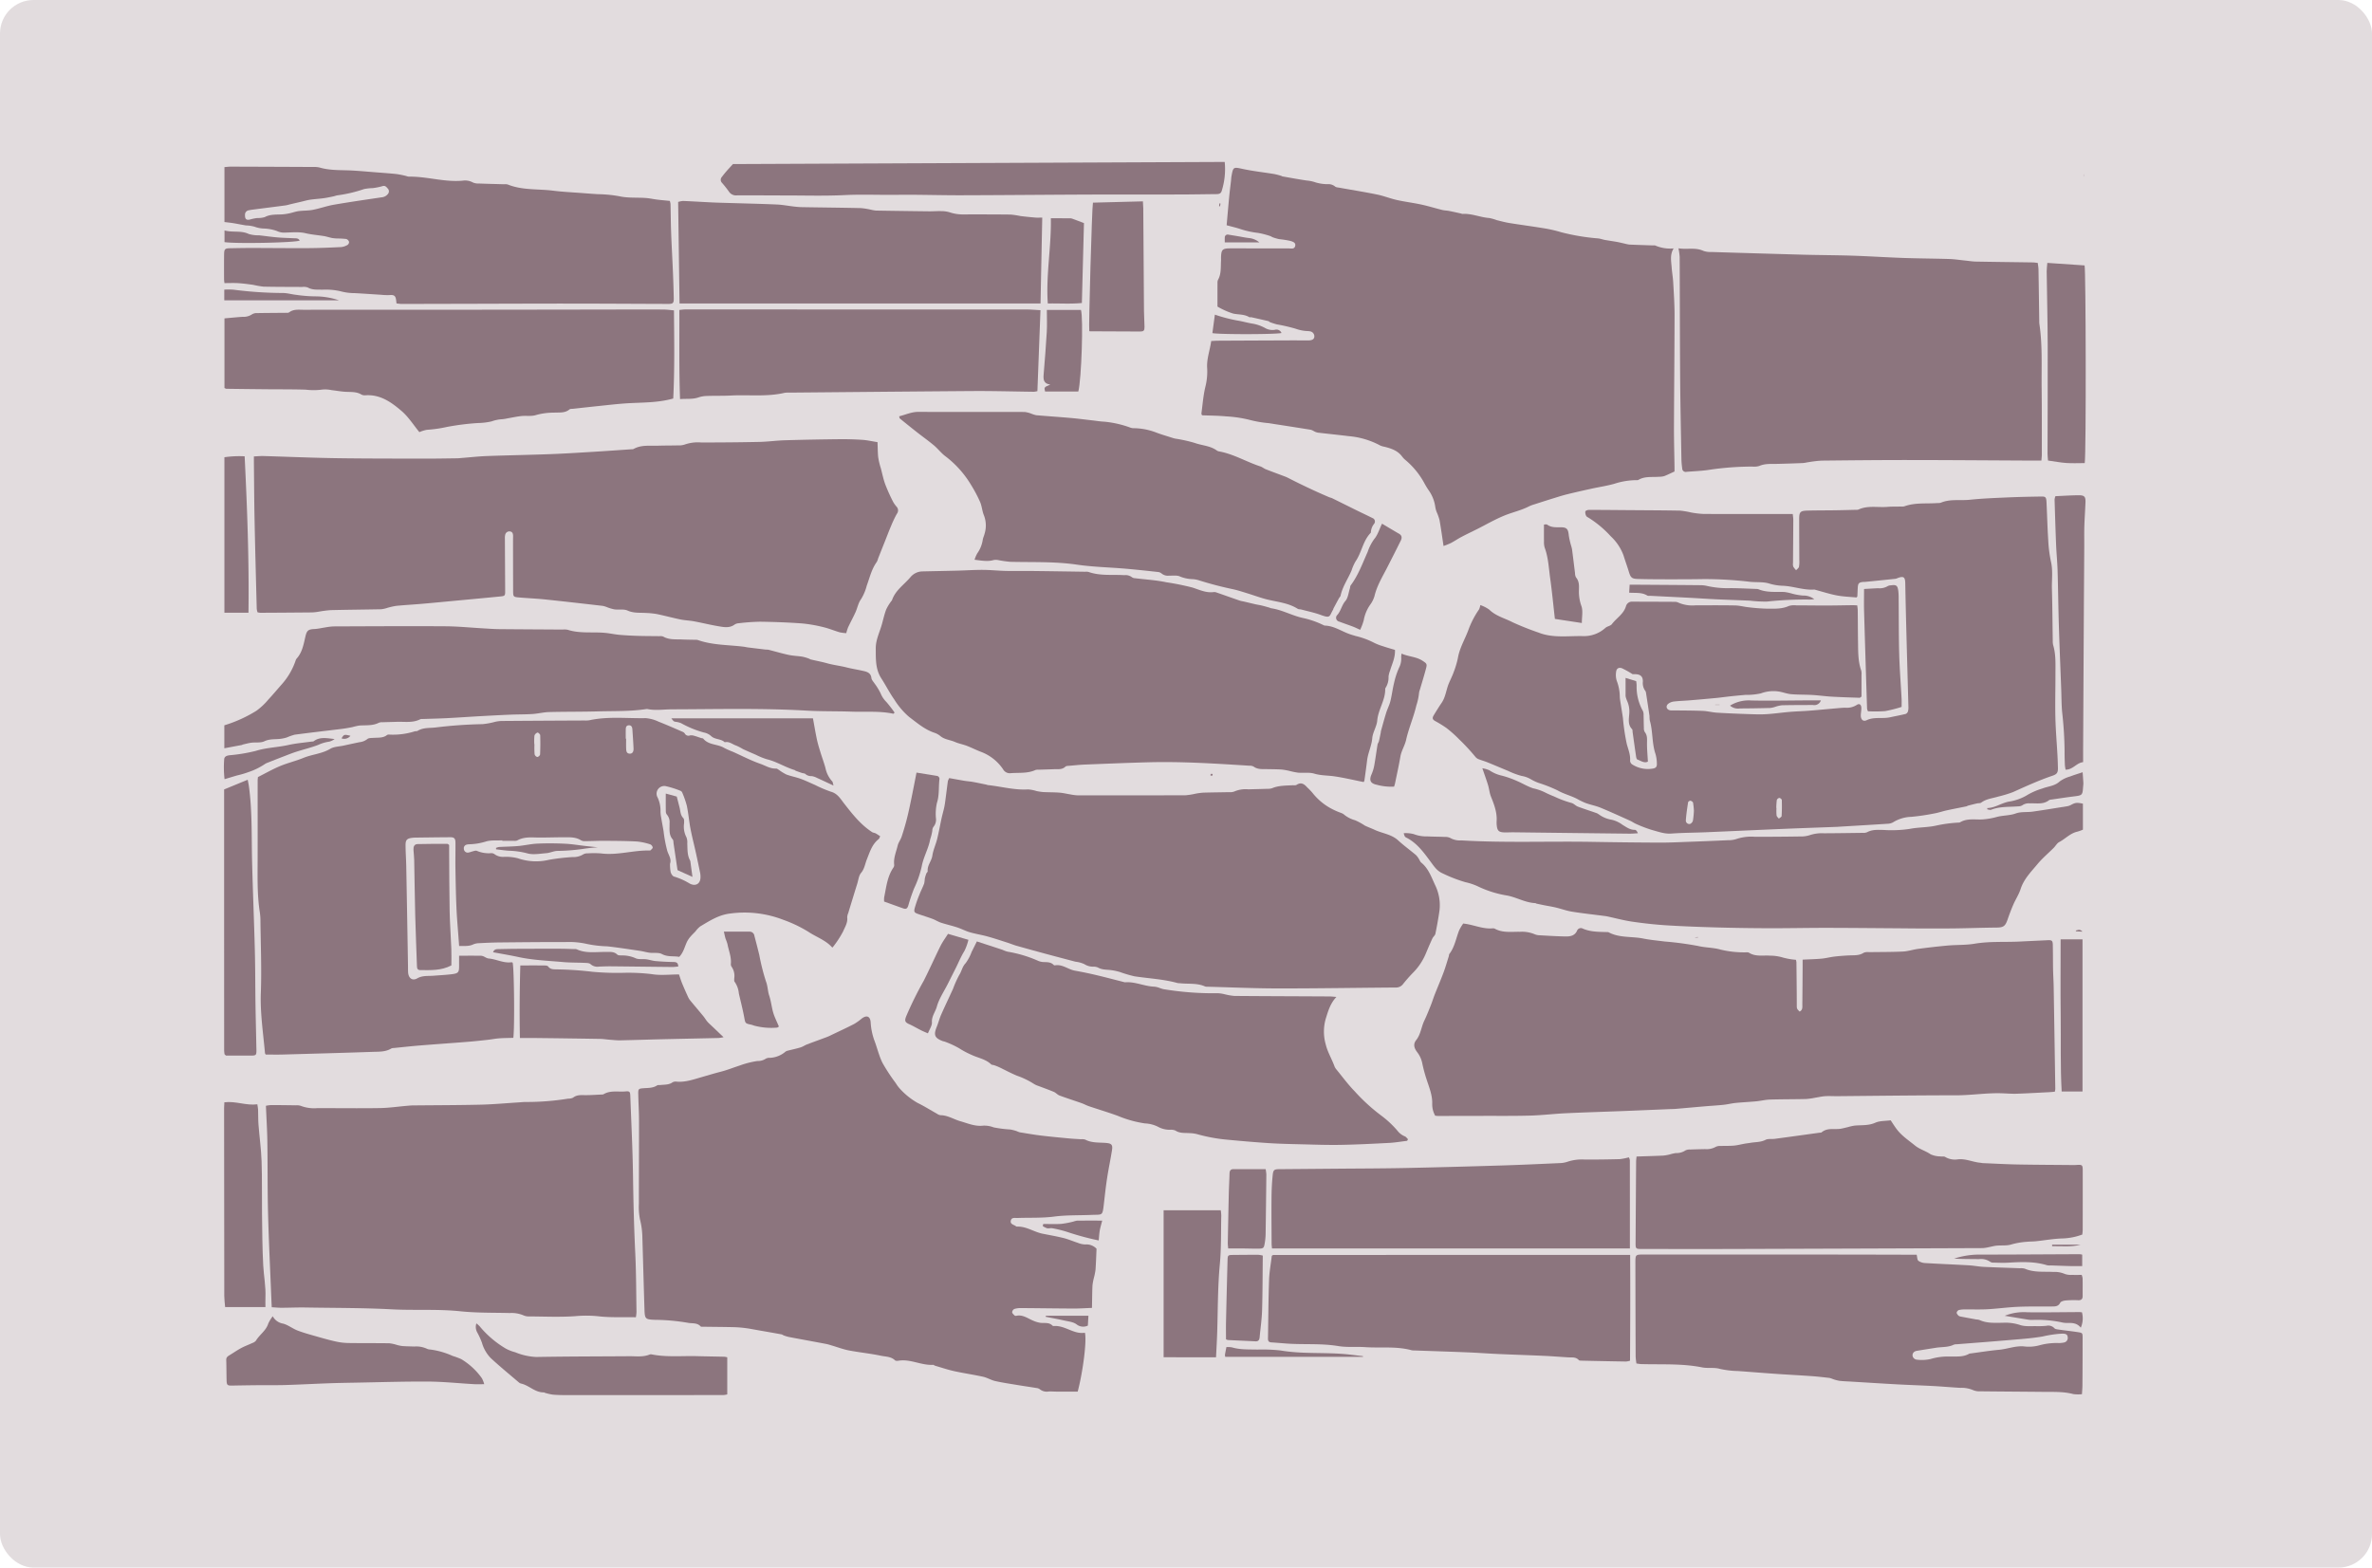 <svg xmlns="http://www.w3.org/2000/svg" width="708" height="468" viewBox="0 0 708 468"><g transform="translate(-492 -14050)"><rect width="708" height="468" rx="10" transform="translate(492 14050)" fill="#8c757e" opacity="0.25"/><g transform="translate(1114.552 14098.347) rotate(90)"><path d="M32.406,172.409a10.308,10.308,0,0,1,1.358-2.665c1.94-1.972,2.557-4.631,3.771-6.96a82.828,82.828,0,0,0,3.068-7.715c1.745-4.375.95-8.938,1.072-13.439a9.5,9.5,0,0,0-2.488-6.592c-.464-.552-.556-1.5-1.09-1.9-1.812-1.356-3-3.506-5.334-4.2a1.855,1.855,0,0,1-1.375-1.979c.016-4.168.023-8.335.049-12.5a2.442,2.442,0,0,1,.2-1.088,10.418,10.418,0,0,0,.852-5.1c-.015-3.981-.043-7.962.031-11.942.024-1.287.391-2.564.525-3.853a55.1,55.1,0,0,0,.435-5.556c0-2.219.167-4.47-.808-6.607a5.584,5.584,0,0,1-.176-2.213c0-3.048.052-6.1.045-9.145-.006-2.546-.069-5.092-.1-7.638,0-.427.034-.854.059-1.418.527-.054,1-.139,1.476-.145,3.171-.036,6.343-.037,9.514-.087,2.851-.045,5.716.016,8.471-.955a4.055,4.055,0,0,1,1.3-.082c2.171-.007,4.343,0,6.463,0,.175.265.366.419.361.567-.094,2.783-.175,5.567-.335,8.348-.11,1.914-.386,3.819-.5,5.734-.123,2.109-.061,4.231-.238,6.335-.1,1.207-.565,2.38-.778,3.584a10.726,10.726,0,0,0,.536,5.468,19.974,19.974,0,0,1,.449,4.617c.13,1.483.269,2.967.427,4.447.151,1.417.358,2.826.494,4.244q.383,3.977.708,7.959c.129,1.549.158,3.109.349,4.649a3.342,3.342,0,0,0,.742,1.811c.739.775,1.717.375,1.9-.688a7.221,7.221,0,0,0,.011-1.116c.041-2.861.029-5.724.148-8.581.059-1.417.446-2.819.534-4.237.193-3.1.314-6.207.42-9.312.061-1.8.134-3.614.026-5.41-.141-2.349-.488-4.684-.685-7.03-.161-1.918-.2-3.846-.352-5.765-.218-2.781-.491-5.559-.733-8.339-.07-.8-.145-1.611-.16-2.417a5.518,5.518,0,0,0-.78-3.375c-.591-.828-.205-1.414.841-1.448.739-.025,1.483.155,2.226.165,1.236.018,1.942-.7,1.446-1.74-1.08-2.266-.367-4.685-.869-6.979-.34-1.556-.621-3.126-1-4.672a1.234,1.234,0,0,0-.764-.688,4.73,4.73,0,0,0-1.476-.131c-7.208.19-14.417.4-21.625.589-5.03.132-10.06.256-15.091.346-1.9.033-2.263.462-1.643,2.2a3.236,3.236,0,0,1,.248.7q.476,4.519.921,9.041c.019.185,0,.375.015.56.12,1.333.389,1.6,1.717,1.682.867.051,1.735.072,2.6.126.1.007.189.148.323.261-.189,1.932-.242,3.919-.608,5.847-.411,2.162-1.1,4.27-1.673,6.4a1.178,1.178,0,0,0-.078.364c.229,3.268-1.064,6.354-1.142,9.589a15.67,15.67,0,0,1-.7,3.982c-.5,1.747-.286,3.692-.471,5.543a117.539,117.539,0,0,0-.818,13.757c.055,3.108.07,6.219.066,9.327,0,3.482,0,6.966-.1,10.447-.053,1.869-.433,2.162-2.323,2.734-1.594.482-3.156,1.065-4.748,1.552a14.78,14.78,0,0,0-5.661,3.787,31.723,31.723,0,0,0-5.535,6.6c-.158.265-.308.615-.554.729a2.184,2.184,0,0,1-1.338.266c-.238-.063-.46-.687-.461-1.059-.006-3.73.036-7.461.065-11.191.042-5.35.053-10.7.151-16.049a26.51,26.51,0,0,1,.554-3.272A26.475,26.475,0,0,0,5.2,105.8c.04-8.151.023-16.3.024-24.453,0-.678,0-1.356,0-2.2.663-.063,1.2-.161,1.73-.159,4.29.018,8.579.056,12.868.084a2.744,2.744,0,0,0,1.1-.074A5.519,5.519,0,0,0,22,78.144c-.337-.3-.635-.758-1.021-.851a8.732,8.732,0,0,0-2.04-.1c-4.042.009-8.083.036-12.125.04-2.244,0-2.56-.285-2.618-2.595-.068-2.736-.051-5.474-.091-8.21-.03-2.051-.089-4.1-.14-6.151a1.943,1.943,0,0,0-.077-.738c-1.29-2.787-.565-5.761-.8-8.644-.113-1.361-.066-2.735-.1-4.1a2.991,2.991,0,0,0-.054-.928C1.745,42.626,2.2,39.23,1.944,35.9a3.037,3.037,0,0,0-.087-.923c-1.195-2.8-.591-5.778-.892-8.664-.385-3.7-.528-7.434-.693-11.156C.121,11.744.054,8.322,0,4.9-.018,3.7.237,3.482,1.606,3.415c3.787-.186,7.58-.276,11.363-.52a39.805,39.805,0,0,0,6.445-.81c2.733-.635,5.453-.219,8.174-.293,5.157-.141,10.317-.167,15.476-.249a4.878,4.878,0,0,0,1.3-.125c2.795-.835,5.666-.676,8.52-.68C57.234.73,61.589.859,65.939.76,69.727.673,73.508.343,77.294.135,78.535.067,79.778.027,81.021,0c1.4-.028,1.879.292,2.327,1.61,1.374,4.045,3.144,7.92,4.9,11.808a36.78,36.78,0,0,1,1.339,4.422c.522,1.706.657,3.543,1.792,5.049.231.306.145.841.242,1.262.206.893.431,1.782.661,2.669.046.178.183.334.22.512.4,1.936.761,3.88,1.183,5.811.276,1.263.71,2.495.936,3.765a67.709,67.709,0,0,1,1.005,6.808,10.965,10.965,0,0,0,1.612,5.453,3.334,3.334,0,0,1,.451,1.566c.315,4.832.594,9.666.883,14.5.011.186.035.372.042.558.212,5.592.4,11.186.637,16.776.312,7.516.666,15.03.981,22.545.143,3.415.139,6.839.389,10.245.152,2.071-.558,3.917-1.069,5.811a39.081,39.081,0,0,1-1.761,4.645c-.281.68-.733,1.287-1.035,1.959-1.307,2.909-2.639,5.809-3.853,8.757-.572,1.39-.847,2.9-1.354,4.321A20.284,20.284,0,0,1,90.3,143.46c-1,1.9-1.48,4.01-2.572,5.9a41.873,41.873,0,0,0-2.223,5.631,14.084,14.084,0,0,1-1.1,2.342,7.832,7.832,0,0,0-.985,2.743,23.68,23.68,0,0,1-1.522,4.077c-.832,2.038-1.708,4.057-2.532,6.1-.367.909-.622,1.863-.988,2.772a2.471,2.471,0,0,1-.672.862,61.626,61.626,0,0,0-5.289,4.91,35.923,35.923,0,0,0-3.319,3.729,35.207,35.207,0,0,0-1.932,3.111c-.566,1.068-.931,1.248-1.985.6-1.2-.737-2.411-1.475-3.574-2.274-1.765-1.213-3.911-1.361-5.819-2.163-1.118-.47-2.2-1.03-3.343-1.435a26.378,26.378,0,0,0-4.273-1.272c-2.966-.513-5.51-2.067-8.261-3.1a26.673,26.673,0,0,1-6.2-3.2A4.589,4.589,0,0,0,32.406,172.409Zm20.639-45.455a27.72,27.72,0,0,0-1.758,3.138c-.406,1.021.1,1.733,1.193,1.795a5.628,5.628,0,0,0,2.571-.216,13.692,13.692,0,0,1,4.9-.9c.8-.065,1.6-.219,2.393-.341,1.28-.2,2.557-.414,3.839-.6a62.087,62.087,0,0,0,7.714-1.146c1.667-.456,3.226-1.123,5.008-.982a1.432,1.432,0,0,0,1.052-.59,8.654,8.654,0,0,0,1.287-6.043c-.125-1.081-.574-1.432-1.611-1.357a11.029,11.029,0,0,0-2.758.4c-3.261,1.116-6.763.755-10.044,1.716a9.71,9.71,0,0,1-1.3.079q-3.5.508-6.986,1.052a1.1,1.1,0,0,0-.515.2,3.934,3.934,0,0,1-2.789.73c-1.554-.021-2.181.745-2.2,2.338C53.04,126.6,53.044,126.972,53.044,126.953Zm40.733-18.3a22.539,22.539,0,0,0-2.357.25c-.254.048-.543.479-.606.779a.842.842,0,0,0,.443.7c1.814.279,3.634.561,5.463.68a1.033,1.033,0,0,0,1.021-1.277,1.493,1.493,0,0,0-1-.843A24.515,24.515,0,0,0,93.777,108.655ZM93,84.061l0-.05a15.4,15.4,0,0,0,2.216-.033c.345-.05.64-.442.958-.679-.258-.288-.5-.808-.777-.825-1.593-.1-3.195-.105-4.791-.057-.231.007-.625.481-.623.737a1,1,0,0,0,.625.75A19.923,19.923,0,0,0,93,84.061Z" transform="translate(99.892 8.297)" fill="#8c757e"/><path d="M71.022,125.689c0-2.473-.018-4.578.018-6.683a3.18,3.18,0,0,1,.387-1.024,3.674,3.674,0,0,0,.422-1.023c.16-2.339,1.469-4.49,1.129-6.909-.015-.107.08-.229.125-.345,1.424-.444,19.558-.63,22.445-.2.042,1.366.038,2.779.142,4.182.087,1.169.323,2.327.451,3.495.217,1.973.434,3.948.592,5.926.385,4.827.717,9.66,1.109,14.488.205,2.533.49,5.06.743,7.59a1.791,1.791,0,0,0,.135.727c1.065,1.747.946,3.723,1.011,5.626.31,8.948.55,17.9.8,26.849.044,1.611.006,3.223.006,5a.954.954,0,0,1-.446.238c-5.977.531-11.9,1.456-17.962,1.238-7.2-.261-14.421.043-21.632.118a16.8,16.8,0,0,0-2.416.185c-5.251.818-10.538.666-15.822.655-7.835-.016-15.67,0-23.5-.006-.367,0-.734-.06-1.072-.09-1.121-2.229-2.339-4.354-3.277-6.6-.951-2.276-1.516-4.71-2.451-6.993-1.068-2.608-1.213-5.5-2.708-8-.664-1.111-.663-2.62-.954-3.951q-.517-2.363-1.016-4.729a4.541,4.541,0,0,0-.929-2.369c-.38-.422-.321-1.283-.368-1.954-.1-1.354.091-2.757-.849-3.934A.907.907,0,0,1,5,146.671a21.526,21.526,0,0,0-.943-7.682c-.106-.285-.008-.667-.158-.909-1.009-1.626-.813-3.461-1-5.238a136.137,136.137,0,0,1-1.01-14.133,22.061,22.061,0,0,0-.7-3.8,10.7,10.7,0,0,1-.244-1.829Q.854,100.67.8,88.257a7.248,7.248,0,0,0-.077-1.488C-.483,81.225.21,75.606.1,70.023a10.778,10.778,0,0,1,1.052-3.878c.929-2.395,1.978-4.743,2.995-7.1a1.5,1.5,0,0,1,.525-.712,1.236,1.236,0,0,0,.582-1.58,2.747,2.747,0,0,1,.109-1.225c.184-.693.444-1.365.666-2.048.075-.23.054-.56.207-.687,1.947-1.6,1.553-4.226,2.717-6.172a24.847,24.847,0,0,0,1.189-2.656c1.216-2.719,2.611-5.377,3.587-8.181.531-1.522,1.5-2.961,1.423-4.7-.014-.3.266-.629.445-.925a13.85,13.85,0,0,0,1.335-2.18c.513-1.372.771-2.838,1.271-4.216.539-1.483,1.232-2.911,1.862-4.362a37.193,37.193,0,0,0,2-4.713c.541-1.952,2.107-2.827,3.483-3.9,3.18-2.481,6.356-4.952,8.584-8.4.192-.3.194-.712.362-1.03.242-.459.556-.88.863-1.357.4.193.69.24.821.41,1.569,2.014,3.864,2.677,6.109,3.575,1.327.532,2.814.7,4.024,1.721.791.67,2.064.782,3.13,1.113q4.436,1.375,8.882,2.721a3.343,3.343,0,0,0,1.255.3c1.588-.2,2.91.681,4.21,1.231A29.738,29.738,0,0,1,68.55,14.2c-.007.046,0,.13-.03.16-2.174,1.952-3.069,4.731-4.631,7.065a39.168,39.168,0,0,0-3.58,7.485,32.022,32.022,0,0,0-1.877,15.881c.406,3.434,2.186,6.132,3.852,8.936a7.711,7.711,0,0,0,1.472,1.4c.533.5,1.033,1.044,1.594,1.514a7.3,7.3,0,0,0,1.485,1.009c1.492.719,3.19,1.028,4.533,2.334-.315,1.67.091,3.427-.841,5.163-.537,1-.235,2.437-.393,3.664-.124.971-.419,1.917-.561,2.887-.476,3.245-.982,6.487-1.35,9.745a34.141,34.141,0,0,1-.7,6.038,24.471,24.471,0,0,0-.566,6.663c-.029,6.457.043,12.914.105,19.371.02,2.049.113,4.1.22,6.146a4.765,4.765,0,0,0,.365,1.813c.638,1.305.427,2.648.484,4.2-.852.063-1.628.124-2.4.179-3.029.216-6.056.5-9.089.625-3.906.167-7.817.241-11.727.3-2.548.042-5.1-.029-7.646-.007-1.246.011-1.623.375-1.617,1.524.019,3.542.072,7.083.115,10.625a6.936,6.936,0,0,0,.059.745c.186,1.533.593,2,2.129,2,2.112,0,4.223-.167,6.335-.206q14.823-.277,29.647-.519c.684-.013,1.369.007,2.051-.035,1.742-.108,2.629-1.264,1.8-2.716-.914-1.6-.656-3.242-.79-4.885-.151-1.855-.232-3.721-.469-5.566-.234-1.823-.6-2.059-2.433-2.051C73.057,125.693,72.024,125.689,71.022,125.689ZM36.729,112.778l-.154.009c.1,1.668-.122,3.442.383,4.978a18.557,18.557,0,0,1,.8,4.908,3.262,3.262,0,0,0,.1.736,1.093,1.093,0,0,0,1.26.854,1.157,1.157,0,0,0,1.129-1.241,5.454,5.454,0,0,0-.291-1.06c-.111-.535-.422-1.193-.227-1.6a9.024,9.024,0,0,0,.673-4.342A1.7,1.7,0,0,1,40.79,115a4.239,4.239,0,0,0,.722-2.638,14.489,14.489,0,0,1,.427-4.236,16.427,16.427,0,0,0,.469-9.181,61.457,61.457,0,0,1-.836-7.137,5.568,5.568,0,0,0-.813-3.19,2.292,2.292,0,0,1-.287-1.253,27.74,27.74,0,0,1,.019-4.1c.613-4.866-.981-9.582-.877-14.4a.515.515,0,0,0-.091-.354c-.258-.239-.581-.654-.815-.616a1.309,1.309,0,0,0-.918.7,18.612,18.612,0,0,0-.863,3.978c-.171,3.224-.182,6.455-.205,9.685-.014,1.925.086,3.85.1,5.774a2.425,2.425,0,0,1-.25,1.263c-1,1.568-.907,3.316-.908,5.042,0,2.42.085,4.839.086,7.259,0,2.28-.343,4.593.856,6.725a2,2,0,0,1,.121.913C36.737,110.417,36.729,111.6,36.729,112.778Zm6.824-50.054a12.809,12.809,0,0,0,2.5-.18c.521-.139,1.25-.6,1.348-1.031a19.526,19.526,0,0,1,2.091-4.666c.932-1.8.03-3.236-1.96-3.212a5.921,5.921,0,0,0-1.114.082c-2.058.419-4.115.844-6.166,1.3-2.4.529-4.783,1.154-7.2,1.615-2.251.431-4.552.609-6.794,1.077A27.228,27.228,0,0,0,22.3,59.094a.965.965,0,0,0-.509.517,27.553,27.553,0,0,0-1.347,4.215,2.292,2.292,0,0,0,3.389,2.585,9.213,9.213,0,0,1,4.144-.839,10.259,10.259,0,0,0,1.657-.175c1.4-.235,2.789-.5,4.184-.742a39.194,39.194,0,0,0,6.013-1.141C41.1,63.073,42.208,62.251,43.554,62.724ZM6.228,75.944v-.112c.991,0,1.983.032,2.971-.011.68-.029,1.429-.075,1.5-1.021.055-.763-.489-1.226-1.525-1.183-1.917.079-3.831.219-5.746.35-.675.047-1.249.288-1.19,1.106.052.723.613.859,1.207.867C4.37,75.954,5.3,75.944,6.228,75.944ZM7.9,103.238v-.044a27.708,27.708,0,0,0,2.975-.04,1.2,1.2,0,0,0,.826-.808,1.12,1.12,0,0,0-.735-.833c-1.921-.087-3.849-.1-5.771-.039-.293.008-.852.635-.794.8a1.5,1.5,0,0,0,.9.92A16.988,16.988,0,0,0,7.9,103.238Z" transform="translate(165.958 359.833)" fill="#8c757e"/><path d="M111.99,10.3c0,2,.005,4.03,0,6.065,0,.87-.078,1.742-.035,2.61a3.274,3.274,0,0,1-.664,2.618,2.066,2.066,0,0,0-.381,1.027c-.305,1.837-.563,3.682-.868,5.518-.376,2.264-.705,4.54-1.207,6.776-.279,1.245-1.01,2.387-1.286,3.63-.63,2.85-1.04,5.748-1.667,8.6-.422,1.919-1.06,3.792-1.611,5.684-.069.236-.291.462-.279.683.193,3.49-1.8,6.715-1.237,10.253.057.351.081.868-.12,1.075-1.148,1.183-1.06,2.78-1.358,4.185-.668,3.153-.976,6.381-1.584,9.55-.335,1.748-.981,3.436-1.484,5.151-.154.524-.335,1.046-.437,1.581-.479,2.495-.933,4.995-1.4,7.492-.238,1.278-.464,2.558-.725,3.831a10.715,10.715,0,0,1-.426,1.392c-.081.231-.279.432-.321.665-.422,2.312-.824,4.626-1.228,6.94-.223,1.276-.482,2.547-.648,3.83a33.664,33.664,0,0,0-.279,3.524c-.07,3.045-.085,6.093-.127,9.138,0,.246.049.6-.087.719-1.184,1.055-.824,2.512-1.09,3.816a60.666,60.666,0,0,0-.885,9.83c-.112,2.9-.271,3.037-3.145,3.127-7.146.227-14.292.409-21.438.628a23.4,23.4,0,0,0-5.336.7,19.1,19.1,0,0,1-4.814.337c-8.206.009-16.411-.047-24.617-.033-2.671,0-5.342.172-8.013.225-1.592.032-1.668-.067-1.783-1.643-.1-1.354-.029-2.73-.827-3.956-.181-.277-.1-.726-.136-1.095-.134-1.221-.023-2.48-.822-3.573a2.066,2.066,0,0,1-.174-1.265c.2-2.543-.639-4.888-1.321-7.265-.562-1.96-1.158-3.91-1.662-5.885-.488-1.917-1.244-3.746-1.834-5.6a27.057,27.057,0,0,1-1.355-5.311,4.153,4.153,0,0,0-.678-2.453,2.189,2.189,0,0,1-.262-1.245,7.683,7.683,0,0,0-1.666-4.438,2.068,2.068,0,0,1-.4-.615c-.357-1.35-.635-2.723-1.035-4.06-.209-.7-.661-1.318-.923-2-.75-1.959-1.449-3.939-2.19-5.9-.218-.578-.5-1.13-.771-1.689-1.031-2.15-2.027-4.317-3.121-6.435A16.507,16.507,0,0,0,.612,74.767C-.484,73.32-.1,72.236,1.691,72.1a18.973,18.973,0,0,0,5.432-1.1c2.232-.856,4.614-1.384,6.737-2.443a54.5,54.5,0,0,0,6.012-3.942,10.9,10.9,0,0,0,1.912-1.452A21.454,21.454,0,0,0,25.789,58.1c.97-1.985,2.155-3.864,3.235-5.8a2.367,2.367,0,0,0,.438-1.005c0-2.185,1.235-3.975,1.8-5.969.633-2.235,1.628-4.428,1.314-6.873a7.73,7.73,0,0,1,.522-3.068,35.847,35.847,0,0,0,.632-4.972,13,13,0,0,1,.49-1.9,7.8,7.8,0,0,0,.338-.855c.348-2.144.724-4.283.986-6.437.338-2.775.591-5.561.857-8.344.112-1.175.163-2.356.241-3.534a3.455,3.455,0,0,1,.109-1.288c1.037-1.963.824-4.108.993-6.2.13-1.61.527-2.042,2.1-1.8,2.755.427,5.483,1.02,8.238,1.442,2.575.4,5.169.68,7.758.978,3.807.438,3.244.376,3.387,3.646.162,3.727.021,7.489.5,11.172s.291,7.322.421,10.98c.027.766-.263,1.8.837,2,1.063.2,1.154-.927,1.617-1.526a.579.579,0,0,0,.126-.346c-.123-2.75,1.574-4.993,2.1-7.56.432-2.112.79-4.244,1.311-6.334.354-1.419.958-2.775,1.4-4.174a6.3,6.3,0,0,0,.515-2.318,4.115,4.115,0,0,1,1.282-3.338c2.214.1,4.258.162,6.3.309a19.308,19.308,0,0,1,2.352.471,15.664,15.664,0,0,0,2.339.435c2.158.095,4.319.1,6.667.146.072,1.935.2,3.713.193,5.491-.021,5.226-.106,10.45-.139,15.676a6.3,6.3,0,0,0,.267,2.008,1.217,1.217,0,0,0,.949.654c.335-.012.678-.418.97-.7a.658.658,0,0,0,.121-.531c-.432-1.95.784-3.412,1.449-5.041a8.637,8.637,0,0,0,.642-2.12c.161-1.263-.237-2.641.873-3.682a.5.5,0,0,0,.084-.356c-.243-3.363,2.564-5.984,2-9.281C96.664,7.537,105.934,8.711,111.99,10.3Z" transform="translate(255.135 290.577)" fill="#8c757e"/><path d="M112.9,68.954c-2.871.434-5.326.761-7.762,1.2a16.972,16.972,0,0,0-2.42.864,7.212,7.212,0,0,1-1.42.39A11.286,11.286,0,0,0,96.2,73.433a22.485,22.485,0,0,1-2.227,1.338,23.919,23.919,0,0,0-6.92,5.764,6.388,6.388,0,0,1-.974.867c-1.712,1.331-2.325,3.249-2.821,5.235a4.742,4.742,0,0,1-.373,1.231,24.224,24.224,0,0,0-2.78,9.37c-.38,3.082-.689,6.173-1.054,9.258a3.966,3.966,0,0,1-.373,1.039,4.821,4.821,0,0,0-.474,1q-1.029,6.408-2,12.823a33.8,33.8,0,0,1-.856,5.083,37.052,37.052,0,0,0-1.15,7.458c-.227,2.4-.226,4.811-.322,7.14-.283.109-.4.2-.512.189-2.581-.349-5.2-.544-7.728-1.12a18.842,18.842,0,0,0-5.714-.609c-2.8.228-5.354-.808-8.22-1.2-.033-.708-.089-1.367-.093-2.027q-.055-10.544-.095-21.087c-.007-1.864.006-3.728.008-5.592a6.011,6.011,0,0,0-.023-.745c-.081-.653-.282-1.233-1.057-1.329a1.52,1.52,0,0,0-1.625,1.231,7.1,7.1,0,0,0-.1,1.112,12.078,12.078,0,0,1-.685,3.236,51.447,51.447,0,0,0-1.29,5.583,19.978,19.978,0,0,1-.662,2.066c-.059.168-.272.289-.311.456q-.606,2.576-1.17,5.162c-.039.177.077.417-.005.551-.92,1.49-.744,3.2-1.074,4.8a22.36,22.36,0,0,1-2.1,4.715c-2.4,0-4.753.006-7.1-.007a1.933,1.933,0,0,1-.908-.167c-1.778-.993-3.737-.767-5.645-.886-.309-.019-.622,0-.932,0-2.463-.07-2.794-.4-2.794-2.847,0-5.782.017-11.565.015-17.347,0-.712.294-1.654-.657-1.925-1.109-.315-1.382.777-1.589,1.449A27.892,27.892,0,0,0,21.292,118a14.081,14.081,0,0,1-.548,1.91c-.1.291-.318.542-.4.835a25.093,25.093,0,0,0-.916,3.562,26.588,26.588,0,0,1-1.13,5.215c-.449,1.326-.756,2.7-1.159,4.174-2.968-.264-5.736-.5-8.5-.762-1.605-.155-3.205-.365-4.808-.546-.432-.049-.87-.057-1.3-.133-2.882-.513-2.8-.583-2.193-3.4.661-3.093,1-6.253,1.512-9.379a20.6,20.6,0,0,1,.55-2.105c.032-.117.139-.217.159-.334.423-2.426.876-4.848,1.234-7.283a10.615,10.615,0,0,1,.575-2.675,12.663,12.663,0,0,0,.508-3.473,3.166,3.166,0,0,1,.668-2.245c.3-.3.311-.917.4-1.4.674-3.729,1.267-7.474,2.026-11.186.406-1.987,1.185-3.895,1.628-5.875.54-2.42.839-4.893,1.363-7.317.454-2.1,1.1-4.158,1.614-6.245.163-.657.16-1.354.29-2.021.234-1.207.51-2.407.772-3.608.026-.121.125-.238.118-.351-.188-2.768,1.027-5.323,1.222-8.036a14.039,14.039,0,0,1,.64-2.256c.312-1.253.653-2.5.858-3.777.571-3.553,1.037-7.123,1.629-10.672a39.9,39.9,0,0,1,1.141-4.848,64.7,64.7,0,0,0,1.829-11.005c.079-.666.331-1.309.45-1.972.217-1.208.378-2.427.6-3.636.14-.778.341-1.545.509-2.318a8.843,8.843,0,0,0,.282-1.443c.1-2.3.167-4.6.244-6.9.008-.249-.069-.539.034-.739A11.263,11.263,0,0,0,24.056.272c1.9,1.168,3.764.72,5.578.6C31.17.766,32.7.482,34.232.4,37.458.216,40.69,0,43.919,0,55.039.013,66.16.137,77.281.174c3.915.013,7.83-.1,11.745-.158.662-.009,1.325,0,1.635,0,.574,1.268,1.035,2.172,1.389,3.116a5.52,5.52,0,0,1,.178,1.443c.181,2.084-.223,4.254.928,6.2a.693.693,0,0,1,.084.36A21.642,21.642,0,0,0,94.3,17.893c.657,2.305,1,4.7,1.52,7.045.529,2.406,1.071,4.81,1.66,7.2.325,1.319.743,2.615,1.146,3.914.6,1.943,1.222,3.88,1.846,5.816a10.09,10.09,0,0,0,.588,1.565c1.168,2.247,1.71,4.725,2.627,7.051,1.155,2.928,2.775,5.675,4.19,8.5.776,1.548,1.517,3.115,2.326,4.645.565,1.069,1.255,2.073,1.819,3.143A22.481,22.481,0,0,1,112.9,68.954Z" transform="translate(1.762 122.727)" fill="#8c757e"/><path d="M.886,6.129c1.476-.055,2.9-.057,4.308-.18A18.733,18.733,0,0,0,7.71,5.428c.36-.082.707-.215,1.064-.31,1.549-.417,3.136-.724,4.638-1.269a53.555,53.555,0,0,0,4.906-2.177A8.319,8.319,0,0,0,20.151.447,1.621,1.621,0,0,1,22.324.39a35.969,35.969,0,0,0,3.662,1.729c1.356.582,2.739,1.1,4.11,1.643q2.754,1.1,5.508,2.192a4.593,4.593,0,0,1,1.037.392c2.137,1.559,4.671,2.107,7.09,3a14.461,14.461,0,0,1,4.038,1.706c1.094.82,2.6,1.065,3.892,1.649,1.521.69,2.991,1.494,4.5,2.207a14.053,14.053,0,0,0,1.744.551,11.968,11.968,0,0,1-.248,1.955c-.483,1.654-1.165,3.256-1.554,4.929A41.7,41.7,0,0,0,55,28.744c-.3,4.15-.451,8.315-.508,12.475a62.367,62.367,0,0,0,.456,6.32,2.5,2.5,0,0,0,.381,1.231c1.142,1.532.786,3.227.512,4.861-.408,2.437-1.012,4.841-1.465,7.272-.25,1.342-.283,2.727-.558,4.061-.481,2.338-1.116,4.645-1.6,6.983a24.261,24.261,0,0,0-.34,3.32c-.118,1.834.108,3.65-.716,5.468-.5,1.11-.188,2.575-.344,3.869a12.34,12.34,0,0,1-.592,2.089,8.32,8.32,0,0,0-.454,1.4c-.662,5.737-1.323,11.474-1.923,17.217-.264,2.534-.368,5.083-.581,7.622-.164,1.944-.189,1.959-2.109,1.966q-7.648.027-15.3.025c-.373,0-.747-.028-1.119-.01-.607.03-1.131.244-1.2.929a1.265,1.265,0,0,0,.97,1.411,3.824,3.824,0,0,0,1.1.1c5.284-.023,10.568-.061,15.852-.08,1.22,0,1.356.1,1.482,1.367.44,4.45.85,8.9,1.268,13.355.314,3.339.64,6.677.93,10.019.225,2.6.366,5.2.62,7.792a20.891,20.891,0,0,0,.611,2.677,9,9,0,0,1,.4,1.787c.1,5.036.138,10.076.262,15.112a34.932,34.932,0,0,0,.482,3.657,15.449,15.449,0,0,1,.2,1.849q.075,7.742.108,15.487a4.884,4.884,0,0,1-.145.81,5.211,5.211,0,0,1-1.039.238c-8.882.229-17.764.472-26.648.651-5.781.116-11.564.139-17.345.2-.423,0-.846,0-1.5,0-.045-1.026-.143-1.933-.117-2.836.207-7.209.524-14.417.637-21.628.136-8.706.116-17.414.137-26.122.008-3.358-.054-6.716-.1-10.074-.006-.5-.07-.99-.109-1.486-.194-2.475-.475-4.947-.565-7.427-.231-6.336-.335-12.678-.573-19.014-.163-4.345-.446-8.687-.708-13.028-.225-3.717-.494-7.432-.746-11.147a1.35,1.35,0,0,0-.072-.55c-1.311-2.3-.9-4.827-.991-7.284C1.883,69.7,1.9,67.7,1.85,65.714A5.57,5.57,0,0,0,1.6,63.691a11.839,11.839,0,0,1-.616-4.939C.981,52.966.937,47.18.814,41.4.76,38.856.4,36.322.322,33.781.161,28.375.065,22.964.005,17.556c-.026-2.3.04-4.6.189-6.9C.286,9.244.614,7.847.886,6.129Z" transform="translate(82.774 354.497)" fill="#8c757e"/><path d="M50.208.15c.051.618.111,1.16.139,1.7.163,3.224.354,6.447.461,9.674.047,1.416-.073,2.838-.126,4.258-.176,4.65.605,9.259.6,13.9-.006,4.665.022,9.331.058,14,.055,7.089.134,14.179.2,21.267.011,1.243-.073,2.49,0,3.729.059.983.3,1.954.448,2.931a21.5,21.5,0,0,1,.4,2.759c.085,3.606.056,7.215.166,10.82.041,1.354.391,2.7.519,4.049.193,2.04.279,4.089.481,6.128.122,1.225.434,2.432.563,3.657.195,1.851.295,3.711.453,5.566.248,2.906.518,5.812.764,8.719.058.68.052,1.366.08,2.049.186,4.469.383,8.938.557,13.407.225,5.777.391,11.556.663,17.33.166,3.534.6,7.056.7,10.59.137,4.847.075,9.7.09,14.551q.02,6.529.02,13.056c0,.245-.04.489-.067.8a7.019,7.019,0,0,1-3.525.89c-2.6-.09-4.949.917-7.357,1.69a42.4,42.4,0,0,1-4.825,1.289,8.051,8.051,0,0,0-3.329,1.549c-1.228.919-2.391,1.173-3.534.264-1.733-1.377-3.908-1.522-5.8-2.427-1.491-.715-3.035-1.324-4.572-1.938-1.078-.432-2.194-.767-3.274-1.192-2.173-.855-4.316-1.787-6.5-2.6-1.6-.6-3.248-1.062-4.877-1.58-.234-.074-.533-.043-.711-.179C7,179.27,4.434,178.882,2.085,177.963A13.96,13.96,0,0,1,0,176.732c.3-3.016,1.673-5.7,1.444-8.678a1.378,1.378,0,0,1,.082-.733c1.324-2.371.894-4.968.94-7.49a9.811,9.811,0,0,1,.7-4.368,3.8,3.8,0,0,0,.333-1.446c.147-2.607.307-5.214.359-7.824.027-1.392-.2-2.768-1.712-3.443a1.212,1.212,0,0,1-.633-1.724c1.022-2.353.962-4.836,1.035-7.309a.859.859,0,0,1,.048-.367c1.752-3.23,1.187-6.887,1.874-10.314.426-2.125.618-4.3.893-6.45a95.455,95.455,0,0,1,1.329-9.938c.532-2.247.46-4.575,1.082-6.712a29.82,29.82,0,0,0,.821-7.725,1.52,1.52,0,0,1,.083-.73c1.3-1.978.753-4.221.913-6.352a13.309,13.309,0,0,1,.561-3.832,20.445,20.445,0,0,0,.672-3.868,3.6,3.6,0,0,1,.72-.161c4.164-.046,8.328-.1,12.492-.107,1.361,0,1.361.052,2.248-.846-.495-1-1.438-.8-2.273-.811-3.73-.042-7.46-.062-11.19-.087-.613,0-1.226,0-2.041,0-.1-1.984-.131-3.826-.3-5.658-.116-1.281-.463-2.539-.614-3.819-.174-1.475-.282-2.959-.352-4.443s.1-2.967-.8-4.323a3.334,3.334,0,0,1-.173-1.635c-.058-3.356-.021-6.717-.184-10.067-.074-1.532-.6-3.035-.8-4.568-.383-2.938-.733-5.883-.994-8.834-.235-2.657-.1-5.365-.542-7.98-.763-4.514-.417-9.05-.65-13.571-.14-2.73-.256-5.461-.392-8.192C4.918,1.018,5.072.776,6.365.744,8.789.685,11.215.712,13.639.667,15.377.635,17.114.513,18.852.484Q34.127.227,49.4,0A5.5,5.5,0,0,1,50.208.15Z" transform="translate(227.378 9.082)" fill="#8c757e"/><path d="M0,146.446c.281-1.57.557-3.02.8-4.478.141-.856.194-1.726.346-2.58.237-1.33.524-2.651.794-3.975.037-.182.131-.354.151-.537.418-3.987,1.541-7.894,1.291-11.963a10.824,10.824,0,0,1,.482-2.5A15.364,15.364,0,0,0,4.17,118.4c.085-1.614.053-3.236.176-4.847.084-1.1.359-2.192.531-3.291a14.606,14.606,0,0,0,.28-2.208q.019-16.046-.025-32.09a20.173,20.173,0,0,0-.452-2.927,20.025,20.025,0,0,1-.329-2.391C4.27,68.1,4.258,65.551,4.2,63a3.74,3.74,0,0,0-.195-1.646,8.47,8.47,0,0,1-.648-4.184c-.045-1.928-.093-3.856-.158-5.782A3.686,3.686,0,0,0,3.031,50.1c-.825-1.947-.774-4.01-.888-6.054-.024-.434.08-.963-.128-1.281-.9-1.381-.225-2.291.771-3.178a18.2,18.2,0,0,1,1.6-1.543,17.975,17.975,0,0,0,4.448-5.13,22.019,22.019,0,0,0,1.541-3.351,3.442,3.442,0,0,1,.4-.822,8.765,8.765,0,0,0,1.8-3.407,17.663,17.663,0,0,1,1.588-2.915c.465-.929.8-1.923,1.243-2.862,1.118-2.346,1.323-5.074,3.2-7.116,1.543-1.681,2.89-3.541,4.36-5.291a5.6,5.6,0,0,1,1.171-.884c.355-.243.828-.377,1.082-.694,1.744-2.179,4.375-3.057,6.712-4.15A13.6,13.6,0,0,1,39.543.113c2.322.332,4.633.75,6.93,1.222.5.1.894.657,1.391.887,1.4.651,2.816,1.255,4.236,1.852a17.927,17.927,0,0,1,6.12,4.047,44.373,44.373,0,0,0,3.362,2.939,2.572,2.572,0,0,1,.942,2.113c.082,11.689.284,23.379.273,35.067-.006,7.024-.328,14.049-.51,21.073a1.982,1.982,0,0,1-.063.738c-1.1,2.407-.694,5.006-.977,7.516a4.783,4.783,0,0,1-.059.742c-1.175,4.2-1.352,8.561-2.009,12.843a38.251,38.251,0,0,1-1.3,4.405,17.923,17.923,0,0,0-.541,2.522c-.175,1.343-.06,2.724-.787,3.978a3.41,3.41,0,0,0-.247,1.456,4.834,4.834,0,0,1-.764,2.61,8.807,8.807,0,0,0-.724,2.655c-.789,3-1.576,6-2.384,8.992q-1.16,4.294-2.367,8.578c-.251.887-.615,1.741-.9,2.62-.65,2.04-1.333,4.071-1.9,6.133-.474,1.712-.735,3.485-1.231,5.19-.375,1.29-1.034,2.5-1.454,3.774-.522,1.589-.882,3.233-1.4,4.823-.286.872-.815,1.662-1.137,2.525-.52,1.393-.947,2.822-1.437,4.227-.435,1.246-.635,1.416-1.9,1.078a36.952,36.952,0,0,1-3.846-1.345c-1.147-.448-2.248-1.015-3.4-1.451a10.4,10.4,0,0,0-1.466-.184,11.04,11.04,0,0,1-1.544-.477c-.226-.084-.429-.4-.619-.383-1.754.176-3.035-1.161-4.694-1.4-1.687-.246-3.29-1.015-4.961-1.429-2.027-.5-4.09-.86-6.131-1.306-1.076-.235-2.136-.545-3.211-.784-.662-.148-1.338-.245-2.011-.335-1.968-.261-3.938-.5-5.9-.77A4.6,4.6,0,0,1,0,146.446Z" transform="translate(183.953 192.777)" fill="#8c757e"/><path d="M23.9.009C26.264-.1,28.1.9,30.047,1.46a7.5,7.5,0,0,0,1.779.465,5.859,5.859,0,0,1,3.371.863.637.637,0,0,0,.345.131c3.353-.067,6.135,2.095,9.44,2.377,1.789.153,3.49,1.341,5.278,1.49,2.309.192,4.344,1.267,6.594,1.536,2.031.243,4.057.53,6.083.814a1.159,1.159,0,0,1,.408.234c-.584,2.919-1.266,5.771-1.695,8.661-.3,2.009-.207,4.04-.811,6.056-.449,1.5-.156,3.212-.286,4.821a22.425,22.425,0,0,1-.508,2.524,18.234,18.234,0,0,0-.426,2.36c-.1,1.489-.1,2.984-.126,4.477-.027,1.357.138,2.731-.768,3.941a2.492,2.492,0,0,0-.255,1.263c-.634,10.054-1.291,20.109-1.022,30.191.167,6.277.43,12.552.678,18.825.061,1.55.224,3.1.363,4.642.038.429.015.99.267,1.251.955.991.71,2.2.758,3.35.065,1.553.1,3.107.153,4.661a2.509,2.509,0,0,0,.086.921c1.079,2.354.756,4.875.944,7.339a2.291,2.291,0,0,1-1.161,2.325,13.8,13.8,0,0,0-5.27,6.773c-.542,1.377-1.216,2.7-1.743,4.084-.439,1.148-.652,2.388-1.144,3.511-.633,1.445-.7,3.108-1.786,4.384a5.557,5.557,0,0,0-.971,1.792c-.973,2.88-2.96,5.162-4.718,7.506a22.451,22.451,0,0,1-5.2,4.425c-2.015,1.42-4.243,2.535-6.317,3.877-2.767,1.79-5.851,1.63-8.927,1.652-2.614.019-4.9-1.2-7.333-1.865-1.434-.392-2.893-.724-4.281-1.242a14.127,14.127,0,0,1-2.365-1.419c-.157-.1-.281-.273-.448-.33-2.951-1.009-4.622-3.624-6.866-5.511a4.741,4.741,0,0,1-1.705-3.594c-.082-3.481-.14-6.964-.23-10.445-.065-2.537-.24-5.075-.227-7.611.012-2.286.264-4.57.314-6.856.06-2.735-.007-5.473.023-8.211.057-5.16.143-10.321.219-15.482a3.025,3.025,0,0,1,.057-.928c1.23-3.487.745-7.126.966-10.7A3.112,3.112,0,0,1,2.2,78.518a1.568,1.568,0,0,0,.287-.863c.394-3.14.563-6.328,1.219-9.411a77.4,77.4,0,0,1,1.577-7.8c.649-2.017,1.645-4.05,1.355-6.308A1.678,1.678,0,0,1,6.71,53.4c.8-2.319,1.633-4.628,2.43-6.95.179-.522.253-1.079.38-1.62.254-1.08.52-2.156.765-3.239.136-.6.218-1.217.363-1.817.186-.767.409-1.525.623-2.285a4.327,4.327,0,0,0,.193-.521c.478-3.31,2.2-6.242,2.9-9.474a26.9,26.9,0,0,1,2.183-6.247.919.919,0,0,0,.091-.36c.1-2.67,1.642-4.839,2.507-7.243.228-.634.409-1.284.608-1.928A23.406,23.406,0,0,1,21.6,6.576a16.163,16.163,0,0,0,1.181-2.931C23.182,2.483,23.509,1.3,23.9.009Z" transform="translate(121.786 206.171)" fill="#8c757e"/><path d="M67.453.183c-.075,4.029.132,7.727-.31,11.345a35.491,35.491,0,0,0-.007,6.872c.308,4.518.091,9.073.065,13.612a3.706,3.706,0,0,1-.28,1.629,9.162,9.162,0,0,0-.732,4.175c-.119,4.909-.01,9.846-.517,14.718-.711,6.836-.226,13.677-.585,20.5-.452,8.574-.4,17.148-.546,25.724-.042,2.42.074,4.843.08,7.264,0,.912-.1,1.824-.162,2.851-1.106.05-2.024.1-2.943.133-8.322.333-16.642.752-24.967.967-7.209.187-14.425.1-21.636.213-3.472.053-6.942.274-10.591.426a10.577,10.577,0,0,1-.217-1.486c0-2.488.034-4.976.073-7.464a3.724,3.724,0,0,1,.162-1.469,11.144,11.144,0,0,0,.675-4.94C5.01,89.03,5.1,82.809,5,76.589c-.039-2.66-.436-5.315-.665-7.973-.053-.618-.12-1.239-.126-1.86-.071-6.718-.065-13.437-.222-20.154-.088-3.785-.441-7.563-.674-11.343-.05-.808-.156-1.617-.129-2.422a77.934,77.934,0,0,0-1-12.445A3.1,3.1,0,0,0,1.9,18.949c-.96-1.2-.747-2.555-.756-3.914-.01-1.553-.119-3.105-.19-4.658a1.223,1.223,0,0,0-.088-.549C-.377,7.763.234,5.458.027,3.264c-.114-1.209.095-1.37,1.355-1.416,7.825-.286,15.648-.683,23.475-.8S40.517.745,48.344.368C54.179.086,60.03.1,65.874,0A11.506,11.506,0,0,1,67.453.183Z" transform="translate(277.47 432.569)" fill="#8c757e"/><path d="M0,108.46c.416-2.563-.347-5.046.766-7.437a6.24,6.24,0,0,0,.329-2.377q.429-13.792.813-27.586c.129-4.849.129-9.7.289-14.549.168-5.092.505-10.178.683-15.27.158-4.537.17-9.078.311-13.616.048-1.542.291-3.078.446-4.616.111-1.111.3-2.221.324-3.334.106-5.659.166-11.32.25-16.979.006-.428.085-.854.152-1.482C5.033,1.137,5.686,1.009,6.34,1,11.437.91,16.534.845,21.631.771a6.911,6.911,0,0,0,.931-.038C28.931-.22,35.346.131,41.744.058,48.333-.019,54.925.008,61.515,0c.542,0,1.084.074,1.86.131,0,1.02,0,1.933,0,2.846-.059,12.129-.156,24.259-.167,36.388-.008,8.769.082,17.54.175,26.309a33.709,33.709,0,0,0,.447,3.873c.079.615.253,1.222.279,1.837.106,2.485.183,4.971.247,7.459.048,1.853-.154,3.716.625,5.509a5.32,5.32,0,0,1,.181,2.027,87.339,87.339,0,0,0,.979,13c.337,2.2.4,4.451.591,6.677a1.046,1.046,0,0,1-1.011,1.285,26.042,26.042,0,0,1-2.6.234c-8.143.143-16.285.322-24.428.383-12.061.089-24.124.085-36.185.143A20.4,20.4,0,0,0,0,108.46Z" transform="translate(25.789 13.099)" fill="#8c757e"/><path d="M44.147,119.513a10.2,10.2,0,0,1-1.869-.786,9.4,9.4,0,0,0-4.07-1.66c-.606-.092-1.18-.386-1.781-.533a8.359,8.359,0,0,0-5.481.156c-1.229.525-2.589.6-3.883,1.094a40.667,40.667,0,0,0-5.232,2.755,30.27,30.27,0,0,0-8.757,7.9c-.928,1.152-2.135,2.078-3.087,3.214-1.341,1.6-2.55,3.31-3.84,4.954-1.371,1.747-2.767,3.474-4.17,5.2-.093.115-.331.111-.655.209C.851,140.089-.008,138.341,0,136.3c.039-10.575,0-21.151.027-31.727a8.173,8.173,0,0,1,.539-2.088,7.953,7.953,0,0,0,.43-1.4c.292-3.4.517-6.813.818-10.216.191-2.161.476-4.314.719-6.47.139-1.232.348-2.461.4-3.7a31.063,31.063,0,0,1,1.708-7.54,3.531,3.531,0,0,0,.228-.9,19.248,19.248,0,0,1,1.2-6.717c.646-1.652,1.128-3.366,1.677-5.057a8.752,8.752,0,0,0,.243-.9A42.852,42.852,0,0,1,9.26,53.827c.789-2.177.824-4.611,2.23-6.572a1.734,1.734,0,0,0,.3-.681c.775-4.382,3.131-8.188,4.487-12.36.189-.58.635-1.072.86-1.646.737-1.877,1.426-3.772,2.138-5.659a9.115,9.115,0,0,1,.365-.842c.576-1.157,1.173-2.3,1.737-3.465.752-1.552,1.5-3.109,2.217-4.676.636-1.382,1.24-2.778,1.846-4.172.148-.341.211-.72.374-1.052,1.2-2.434,2.412-4.859,3.612-7.292C30.183,3.865,30.914,2.3,31.686.764A1.1,1.1,0,0,1,33.393.23a4.314,4.314,0,0,0,2.542.984.275.275,0,0,1,.175.055c2.414,2.347,5.9,2.684,8.574,4.552A14.035,14.035,0,0,0,47.34,6.982c2.526,1.055,4.795,2.7,7.532,3.278.281.059.509.339.778.486q1.526.833,3.064,1.645c.107.057.248.055.352.116,1.927,1.143,2.657.679,1.576,3.612-.7,1.895-1.108,3.9-1.635,5.852-.1.359-.033.8-.217,1.088-1.883,2.973-2.055,6.454-2.943,9.722-.467,1.718-1.088,3.395-1.614,5.1-.436,1.412-.9,2.82-1.238,4.257a105.8,105.8,0,0,1-2.764,10.578,8.009,8.009,0,0,0-.292,1.644,10.708,10.708,0,0,1-.768,3.775c-.461.919-.242,2.191-.281,3.308a2.9,2.9,0,0,1-.645,2.247,2.05,2.05,0,0,0-.455,1.178c-.35,3.207-.7,6.414-.977,9.627-.414,4.825-.507,9.693-1.207,14.474-.97,6.623-.677,13.258-.844,19.892a34.027,34.027,0,0,1-.492,3.476,3.741,3.741,0,0,0-.042,1.45C44.748,115.586,44.407,117.351,44.147,119.513Z" transform="translate(74.621 212.153)" fill="#8c757e"/><path d="M59.527.272c.212,1.776.524,3.547.618,5.328.254,4.843.5,9.689.588,14.537.069,3.975-.081,7.952-.177,11.929-.076,3.169-.141,6.343-.347,9.506-.274,4.21-.645,8.417-1.042,12.619A49.406,49.406,0,0,1,57.5,63.076a11.043,11.043,0,0,0-.274,2.213c-.1,1.409.1,2.845-.772,4.146a3.625,3.625,0,0,0-.229,1.641,7.187,7.187,0,0,1-.88,3.518,9.6,9.6,0,0,0-1.02,3.934,33.294,33.294,0,0,1-2.236,8.042c-1.049,2.85-1.913,5.767-2.886,8.644-.257.76-.659,1.47-.925,2.227-.771,2.189-1.472,4.4-2.279,6.579-.226.608-.822,1.074-1.077,1.677-.65,1.537-1.2,3.116-1.8,4.673a5.807,5.807,0,0,1-.622,1.343,23.331,23.331,0,0,0-2.414,5.007c-.756,1.819-1.7,3.557-2.552,5.339a15.865,15.865,0,0,0-.585,1.494c-.1.289-.069.681-.255.876-1.568,1.637-1.9,3.87-2.815,5.813A26.7,26.7,0,0,1,31.9,133.97a26.667,26.667,0,0,0-2,4.348c-.074.168-.071.368-.137.541-.922,2.441-1.829,2.8-4.269,1.806-1.191-.486-2.456-.8-3.631-1.314-2.584-1.138-5.128-2.366-7.7-3.537a31.534,31.534,0,0,1-4.175-1.88c-1.108-.718-2.444-.876-3.47-1.87a13.419,13.419,0,0,0-3.393-1.811c-.982-.5-1.969-.983-3.13-1.562.859-2.629,1.674-5.14,2.5-7.646a8.53,8.53,0,0,0,.568-1.564,37.355,37.355,0,0,1,2.76-9.158,4.662,4.662,0,0,0,.327-1.436c.051-1.119-.054-2.261.876-3.132a.444.444,0,0,0,.113-.346c-.411-2.245,1.221-3.945,1.585-5.988q.555-3.116,1.28-6.2c.665-2.814,1.41-5.611,2.12-8.414a1.186,1.186,0,0,0,.075-.365c-.25-3.016,1.219-5.777,1.3-8.748a5.917,5.917,0,0,1,.34-1.425,10.723,10.723,0,0,0,.4-1.232,91.362,91.362,0,0,0,1.219-16.31,10.573,10.573,0,0,1,.311-2,18.286,18.286,0,0,0,.5-2.9c.079-9.454.1-18.909.152-28.363,0-.591.081-1.182.146-2.093,2,1.883,4.26,2.473,6.487,3.18a13.9,13.9,0,0,0,7.693.007c2.324-.562,4.325-1.811,6.527-2.608a3.374,3.374,0,0,0,.952-.58c2.2-1.8,4.507-3.491,6.533-5.471a55.516,55.516,0,0,0,7.359-8.082,29.2,29.2,0,0,1,4.41-4.681A5.346,5.346,0,0,0,58.186.964c.131-.376.566-.646.863-.964Z" transform="translate(232.723 202.284)" fill="#8c757e"/><path d="M9.049,202.726a9.416,9.416,0,0,1,.267-2.961,10.694,10.694,0,0,0,.693-4.187c.091-1.737.078-3.48.159-5.218a3.2,3.2,0,0,1,.347-1.6,5.741,5.741,0,0,0,.685-3.219c.771-13.045.213-26.105.442-39.156q.175-9.972.222-19.946c.01-3.105-.15-6.212-.261-9.317q-.2-5.584-.459-11.166a7.818,7.818,0,0,0-.371-2.573,13.887,13.887,0,0,1-.646-5.508q0-6.714-.1-13.427a8.638,8.638,0,0,0-.4-2.941,11.3,11.3,0,0,1-.55-4.212C9.059,73.438,9,69.582,8.949,65.726a2.868,2.868,0,0,0-.177-1.279c-.85-1.562-.725-3.2-.692-4.9a36.8,36.8,0,0,0-.307-7.808c-.522-2.636-.414-5.329-.983-7.885a41.372,41.372,0,0,1-.909-6.785.819.819,0,0,0-.06-.365c-1.257-2.05-.787-4.341-.872-6.539a21.324,21.324,0,0,0-.774-4.546c-.472-1.83-.359-3.75-1.032-5.614-.551-1.524-.3-3.323-.53-4.982C2.126,11.581,1.557,8.15,1.006,4.717A3.376,3.376,0,0,0,.662,3.665C-.089,2.276-.157,1.873.237,0H7.995a12.6,12.6,0,0,1,.6,1.664c.47,2.129,2.134,3.565,3.1,5.407.351.668,1.165,1.083,1.732,1.649,1.611,1.609,3.088,3.377,4.832,4.823,2.307,1.914,4.451,4.082,7.455,5.05,1.617.521,3.082,1.5,4.654,2.181,1.472.639,2.981,1.2,4.5,1.725,2.005.7,2.347,1.267,2.362,3.4.029,4.1.19,8.2.241,12.3.045,3.667.021,7.335.018,11,0,1.677-.029,3.355-.04,5.032-.049,7.461-.128,14.922-.136,22.383-.006,5.6.122,11.193.11,16.789q-.016,7.554-.214,15.107c-.144,5.216-.325,10.435-.646,15.643-.214,3.465-.6,6.928-1.1,10.364-.362,2.5-1.033,4.954-1.562,7.429-.065.3-.105.612-.145.92-.415,3.2-.759,6.412-1.271,9.6-.264,1.641-.853,3.228-1.242,4.852-.272,1.138-.449,2.3-.677,3.448-.155.784-.322,1.565-.492,2.345-.026.119-.142.225-.147.34-.125,3.07-1.831,5.714-2.313,8.7a31.647,31.647,0,0,1-2.773,8.622,17.988,17.988,0,0,0-1.162,3.537,42.941,42.941,0,0,1-2.6,6.739c-.734,1.717-1.97,2.508-3.369,3.547-2.8,2.081-5.762,4.148-7.389,7.457a1.046,1.046,0,0,1-.383.39A5.392,5.392,0,0,1,9.049,202.726Z" transform="translate(191.354 0.837)" fill="#8c757e"/><path d="M32.538,133.189a18.347,18.347,0,0,1-2.056.237q-13.99.057-27.981.074c-2.477,0-2.492-.031-2.493-2.463Q0,108.36,0,85.682.013,69.35.055,53.019c0-1.175,0-2.35,0-3.468.759-.191,1.54-.156,1.819-.513A3.842,3.842,0,0,0,2.549,47c.262-4.342.429-8.689.677-13.031.085-1.487.388-2.962.462-4.448.177-3.6.275-7.2.412-10.8a4.253,4.253,0,0,1,.14-1.475c1.183-2.732.809-5.63.96-8.469a7.688,7.688,0,0,1,.6-3.439,5.369,5.369,0,0,0,.278-2.189c.041-.922.01-1.848.01-2.863A4.56,4.56,0,0,1,7.137.012c1.74-.025,3.482,0,5.222-.011.946-.009,1.328.391,1.289,1.362a27.732,27.732,0,0,0,.075,3.728c.054.571.278,1.4.683,1.61,1.159.59,1.1,1.56,1.111,2.54.037,3.36-.046,6.723.1,10.078.128,3.03.557,6.047.725,9.077.124,2.232.032,4.476.058,6.714a7.5,7.5,0,0,0,.176,1.84,1.087,1.087,0,0,0,.766.65c.28.026.63-.272.879-.5a1.289,1.289,0,0,0,.3-.673c.3-1.562.589-3.128.875-4.694a3.864,3.864,0,0,1,.143-.914c1.036-2.227.854-4.6.841-6.945a14.036,14.036,0,0,1,.633-5.094c.568-1.564.326-3.434.382-5.17a25.679,25.679,0,0,0-.109-2.8,2.46,2.46,0,0,1,.711-2.37c.307-.261.352-.89.42-1.364.266-1.842.463-3.694.744-5.532C23.386.038,23.422.012,24.9.013q7.089,0,14.177.054c.843.006,1.685.089,2.624.142a10.946,10.946,0,0,1-.03,2.574c-.787,2.936-.63,5.926-.661,8.9-.065,6.281-.094,12.563-.168,18.844a4.987,4.987,0,0,1-.357,2.184,8.738,8.738,0,0,0-.681,3.809c-.143,2.666-.391,5.327-.535,7.992-.195,3.595-.306,7.195-.5,10.789-.249,4.588-.546,9.174-.823,13.76-.071,1.179-.1,2.364-.237,3.536a11.9,11.9,0,0,1-.507,1.927,6.741,6.741,0,0,0-.355,1.039c-.206,1.786-.415,3.574-.542,5.368-.247,3.472-.42,6.949-.66,10.421-.266,3.844-.579,7.685-.858,11.528a26.961,26.961,0,0,1-.671,5.52c-.461,1.636-.078,3.495-.416,5.184-1.206,6.032-.815,12.13-.986,18.207C32.7,132.219,32.608,132.637,32.538,133.189ZM30.467,39.736c-.068-1.971.224-3.993-.823-5.827a1.524,1.524,0,0,1-.116-.544c-.373-2.81-.828-5.611-1.087-8.432-.227-2.462-1.205-4.8-1.016-7.337a12.061,12.061,0,0,0-.3-4.62,19.348,19.348,0,0,1-.694-5.869,7.186,7.186,0,0,0-.189-1.657A1.366,1.366,0,0,0,24.65,4.47c-.817.048-.982.646-1.016,1.306-.019.37.027.744.036,1.115a35.478,35.478,0,0,0,.809,5.091c.582,3.416.8,6.9,1.1,10.356.437,5.066.813,10.138,1.217,15.207a2.622,2.622,0,0,0,.122.917c.825,1.677.641,3.521.917,5.287q.455,2.914.933,5.824a1.736,1.736,0,0,0,.186.523,1.239,1.239,0,0,0,1.6.581,1.446,1.446,0,0,0,.818-1.027A11.819,11.819,0,0,0,31.2,45.4,17.712,17.712,0,0,1,30.467,39.736Z" transform="translate(326.19 0.915)" fill="#8c757e"/><path d="M16.538,134.109H.135C.083,133.394,0,132.792,0,132.191q.037-12.316.1-24.631a6.807,6.807,0,0,1,.165-1.853c.945-3.215.717-6.528.9-9.808.122-2.17.319-4.335.491-6.5.177-2.231.328-4.464.561-6.689a27.907,27.907,0,0,1,.585-2.881,3.483,3.483,0,0,0,.187-.718c-.1-5.4,1.708-10.659,1.2-16.093a4.874,4.874,0,0,1,.541-3.065,4.032,4.032,0,0,0,.306-1.813c.1-2.486.152-4.973.225-7.459a3.361,3.361,0,0,1,.062-1.111c1.77-4.361,1.288-9.03,1.853-13.553.369-2.953.5-5.935.729-8.905.12-1.55.245-3.1.324-4.652a37.3,37.3,0,0,1,.623-6.264c.555-2.515.327-5.2.506-7.8.08-1.164.347-2.314.49-3.474.15-1.221.253-2.447.383-3.74a4.383,4.383,0,0,1,.892-.212C13.985.9,16.844.889,19.7.783,23.673.636,27.644.405,31.616.239Q35.436.077,39.259,0c1.5-.03,1.73.212,1.726,1.715-.029,9.578-.092,19.154-.1,28.731-.008,9.393.033,18.784.055,28.175q.026,11.287.053,22.574c0,.486-.091.972-.15,1.558-.365.043-.65.078-.934.11-1.361.158-1.671.61-1.562,1.946a18.08,18.08,0,0,1-.09,2.549c-.16,2.6-.349,5.2-.49,7.806a16.458,16.458,0,0,1-.577,4.366,19.831,19.831,0,0,0-.449,5.36c-.048,1.485.128,2.966-.664,4.361a3.636,3.636,0,0,0-.151,1.647c-.031,3.856-.01,7.712-.1,11.566a27.331,27.331,0,0,1-.539,3.08c-.2,1.472-.407,2.949-.5,4.431-.083,1.344-.018,2.7-.018,4.129a10.54,10.54,0,0,1-1.056.121c-2.487.005-4.974.022-7.461-.011-1.656-.022-1.862-.242-1.891-1.8-.039-2.114-.084-4.229-.081-6.344.008-5.658.08-11.314.048-16.971-.019-3.289-.159-6.577-.319-9.863a4.686,4.686,0,0,0-.653-1.887,1.048,1.048,0,0,0-.914-.431,1.355,1.355,0,0,0-.837.825,21.784,21.784,0,0,0-.149,2.583,11.964,11.964,0,0,1-.142,1.631c-.163.843-.455,1.664-.59,2.51-.29,1.813-.422,3.626-.849,5.446-.5,2.122-.182,4.438-.178,6.671a5.028,5.028,0,0,1-.5,1.908,13.051,13.051,0,0,0-.706,3.589,9.115,9.115,0,0,1-.562,3.07,10.674,10.674,0,0,0-.381,2.566c-.208,1.273-.471,2.538-.68,3.813C16.735,132.373,16.651,133.222,16.538,134.109Zm-2.063-6.136c1.273.04,1.632-.491,1.249-1.716a12.5,12.5,0,0,1-.386-1.975,6.989,6.989,0,0,0-.27-2.2c-.908-1.692-.709-3.488-.821-5.269a15.252,15.252,0,0,0-.331-2.182c-.187-.89-.519-1.756-.636-2.653-.184-1.41-.113-2.861-.384-4.248-.413-2.11-1.161-4.159-1.527-6.276-.82-4.746-1.506-9.516-2.211-14.282a2.642,2.642,0,0,0-1.036-1.885,1.2,1.2,0,0,0-1.671.161c-.509.413-.865.786-.612,1.564a17.749,17.749,0,0,1,.575,2.864A14.631,14.631,0,0,0,6.7,92.457a40.624,40.624,0,0,1,1.863,7.895c.058.426.237.834.323,1.259.2.963.41,1.923.541,2.894.183,1.348.256,2.709.454,4.052.133.906.4,1.793.607,2.688q.354,1.529.71,3.055c.127.542.306,1.077.379,1.625.441,3.322.857,6.647,1.286,9.97.039.308.1.613.164.917A1.314,1.314,0,0,0,14.475,127.973Z" transform="translate(1.403 421.447)" fill="#8c757e"/><path d="M36.458,200.067H29.6a40.348,40.348,0,0,0-4.332-9.56,19.43,19.43,0,0,0-3.43-3.637c-1.442-1.36-2.979-2.62-4.461-3.937a20.591,20.591,0,0,0-7.237-4.19,1.411,1.411,0,0,1-.477-.279c-1.844-1.653-4.2-2.054-6.48-2.579-1.864-.429-2.244-.825-2.326-2.694-.046-1.043-.307-2.075-.457-3.115a18.646,18.646,0,0,1-.326-2.569c-.041-11.134-.108-22.269-.04-33.4.023-3.784.409-7.565.623-11.347.088-1.552.212-3.1.228-4.657.062-6.344.088-12.688.13-19.032a5.076,5.076,0,0,1,.063-1.486c1.216-3.754.543-7.657.955-11.471.146-1.347.443-2.678.56-4.026.161-1.854.251-3.716.309-5.577.065-2.114.055-4.229.088-6.344a2.4,2.4,0,0,1,.113-1.1c1.04-1.775.781-3.734.872-5.64.065-1.365.066-2.732.1-4.1a1.824,1.824,0,0,1,.049-.553c1.575-4.443,1.437-9.136,2.008-13.725.054-.43.165-.854.22-1.284Q6.684,41.09,7,38.41a5.976,5.976,0,0,1,.037-.744c.513-2.021,1.109-4.024,1.546-6.062.284-1.326.312-2.7.522-4.049a13.083,13.083,0,0,1,.55-1.9c.075-.233.247-.439.3-.674.38-1.608.677-3.238,1.122-4.826.536-1.913.748-3.9,1.23-5.786.4-1.557.633-3.112.98-4.659.247-1.1.453-2.609,2.207-2.791.557-.058,1.068-.589,1.592-.918a18.24,18.24,0,0,1,2.973-1.825,7.677,7.677,0,0,0,2.579-1.729A37.549,37.549,0,0,1,25.809,0c.19.207.349.31.335.376-.881,4.114-.472,8.3-.624,12.444-.164,4.474-.049,8.96-.305,13.428-.771,13.413-.418,26.832-.384,40.25.006,2.417.414,4.836-.082,7.248a1.068,1.068,0,0,0,0,.372c.732,4.792.558,9.631.694,14.451.137,4.849.075,9.7.2,14.552.043,1.66.478,3.307.585,4.97.139,2.168.1,4.347.192,6.519.122,2.977.278,5.952.444,8.928.187,3.349.426,6.7.6,10.044.123,2.422.169,4.847.253,7.271a1.835,1.835,0,0,0,.076.737c1.143,2.224.69,4.617.765,6.954.046,1.431.073,2.861.125,4.291a2.7,2.7,0,0,0,.148,1.1c.959,1.861.693,3.877.84,5.847a19.561,19.561,0,0,0,.482,2.13c.2,1.032.388,2.064.517,3.1.58,4.682,1.108,9.369,1.728,14.044a17.157,17.157,0,0,0,.844,2.4,11.322,11.322,0,0,1,.43,2.151c.138,1.518-.02,3.007.7,4.522.522,1.105.257,2.569.42,3.863.107.851.348,1.685.538,2.525.027.118.126.221.149.339C35.791,196.531,36.105,198.2,36.458,200.067Z" transform="translate(138.596 355.528)" fill="#8c757e"/><path d="M10.8,133.18c-.093-2.781-.16-5.385-.28-7.987a12.855,12.855,0,0,0-.356-1.982,11.211,11.211,0,0,1-.4-1.794,4.723,4.723,0,0,0-.778-2.814,2.757,2.757,0,0,1-.271-1.425c-.066-1.49-.094-2.983-.126-4.475a5.646,5.646,0,0,0-.71-3.223,2.961,2.961,0,0,1-.229-1.441c-.051-1.3.006-2.617-.111-3.914-.1-1.1-.388-2.173-.58-3.261-.1-.547-.149-1.1-.246-1.649-.269-1.512-.145-3.067-.894-4.534-.392-.767-.176-1.83-.3-2.751C4.931,87.5,4.314,83.078,3.7,78.652c-.034-.246.009-.564-.129-.725-1.493-1.756-.713-3.922-1.1-5.874-.13-.662-.3-1.316-.456-1.974a15,15,0,0,1-.442-1.957c-.2-2.076.053-4.153-.864-6.2-.6-1.344-.5-3.005-.718-4.6.839-.569,1.835-1.173,2.752-1.881,1.928-1.49,3.264-3.519,4.778-5.385,1.139-1.4,1.591-3.186,2.626-4.67a7.353,7.353,0,0,0,.62-2.861c.083-.487-.078-1.089.156-1.461a5.69,5.69,0,0,0,.724-3.774c-.275-2.372.827-4.482,1.016-6.751.021-.247.1-.491.106-.738.144-3.472.34-6.942.406-10.416.1-5.53.119-11.063.17-16.595,0-.248,0-.5-.02-.745C13.2.08,13.252.005,15.128,0q8.764-.011,17.528.009c.482,0,.964.08,1.435.121a18.514,18.514,0,0,1,1.167,5.847c.065,2.657.554,5.3.831,7.954.1.926.07,1.864.169,2.789a22.046,22.046,0,0,0,.783,4.562c.444,1.371.228,2.95.371,4.43.076.789.306,1.562.449,2.345a10.5,10.5,0,0,1,.28,1.816q.148,37.778.262,75.555c.025,8.706,0,17.412,0,26.118,0,1.869-.044,1.93-1.837,1.92q-12.118-.071-24.237-.159C11.908,133.309,11.485,133.242,10.8,133.18Z" transform="translate(286.136 0.893)" fill="#8c757e"/><path d="M.27.086C9.171.007,17.9-.133,26.58.3c1.361,4.8,1.139,9.588,1.466,14.325.179,2.6.488,5.185.756,7.775s.559,5.189.845,7.784c.041.369-.019.844.185,1.085,1.168,1.381.863,3.05.966,4.626a19.58,19.58,0,0,0,.7,5.31c.466,1.355.161,2.961.321,4.441.152,1.407.463,2.8.7,4.192a11.131,11.131,0,0,1,.238,1.463,11.107,11.107,0,0,0,.656,3.238A19.554,19.554,0,0,1,33.9,58.6a75.81,75.81,0,0,0,1.161,9.225,38.843,38.843,0,0,1,.863,6.021,10.3,10.3,0,0,0,.693,2.229c-2.19,1.8-4.555,3.251-6.373,5.383-2.622,3.077-4.875,6.277-4.634,10.6a2.311,2.311,0,0,1-.186,1.271c-.914,1.472-.765,3.091-.845,4.7-.07,1.42-.344,2.83-.5,4.247a8.987,8.987,0,0,0-.17,2.767,19.593,19.593,0,0,1,.027,4.965c-.122,3.854-.083,7.711-.119,11.568q-.057,6.062-.141,12.125a1.779,1.779,0,0,1-.239.551H2.653c-.165-1.883-.344-3.655-.467-5.432A4.5,4.5,0,0,0,1.43,126a2.718,2.718,0,0,1-.351-1.564c-.054-2.919-.058-5.84-.089-8.76a1.291,1.291,0,0,0-.125-.721c-1.015-1.309-.776-2.841-.777-4.312Q.065,86.1.072,61.563.053,36.554,0,11.545C0,8.684-.009,5.822.025,2.96.036,2.049.176,1.139.27.086Z" transform="translate(44.05 421.301)" fill="#8c757e"/><path d="M0,.036C10.574-.034,21.044.009,31.583.073a6.047,6.047,0,0,1,.243,1.179q-.109,6.62-.261,13.24c-.007.3,0,.72-.177.88-.987.879-.745,2.03-.809,3.128-.14,2.419-.343,4.836-.453,7.257-.205,4.533-.344,9.069-.546,13.6-.135,3.042-.366,6.08-.49,9.123-.217,5.337-.384,10.677-.573,16.015a3.273,3.273,0,0,1-.056.743c-1.257,4.572-.618,9.272-.931,13.907-.18,2.665.118,5.392-.317,8-.865,5.194-.377,10.42-.769,15.616-.111,1.477-.242,2.954-.338,4.433-.047.728-.468.955-1.113.945-5.839-.1-11.68-.125-17.516-.324-2.4-.082-4.791-.531-7.209-.815-.086-.149-.258-.308-.258-.467C0,71.167,0,35.793,0,.036Z" transform="translate(326.315 135.946)" fill="#8c757e"/><path d="M30.611,108.263.3,108.678A6.509,6.509,0,0,1,0,107.2c.117-2.793.295-5.584.428-8.377C.51,97.149.553,95.47.6,93.793c.149-4.849.252-9.7.461-14.545.074-1.725.415-3.437.612-5.159.091-.8.166-1.607.179-2.412.1-5.847.154-11.7.283-17.542a21.827,21.827,0,0,1,.5-3.094,9.961,9.961,0,0,0,.241-1.458q.133-7.931.222-15.863c.013-1.181-.1-2.364-.058-3.543A8.584,8.584,0,0,1,3.4,27.611a12.707,12.707,0,0,0,.621-4.4C4.015,18.606,4.011,14,4.067,9.4a27.586,27.586,0,0,1,.444-2.922q.269-2.209.454-4.429c.051-.6.008-1.207.008-2.048L30.611.512Z" transform="translate(11.646 311.459)" fill="#8c757e"/><path d="M26.768,107.582c-8.944.319-17.681.162-26.613.206-.062-.666-.155-1.2-.155-1.724q0-36.67.018-73.341,0-14.369,0-28.738C.024,2.7.147,1.412.221,0L24.388.915a6.384,6.384,0,0,1,.188,1.057c-.055,3.916-.139,7.833-.189,11.75q-.048,3.728-.021,7.459.121,15.766.265,31.532.1,11.1.2,22.2A6.948,6.948,0,0,0,24.9,76.4c1.227,5.284.523,10.663.8,15.992.123,2.359.046,4.727.127,7.089a8.519,8.519,0,0,0,.418,2.553C26.876,103.794,26.6,105.569,26.768,107.582Z" transform="translate(44.039 311.99)" fill="#8c757e"/><path d="M0,.314a2.7,2.7,0,0,1,.834-.3C9.584,0,18.334,0,27.2,0v106.83c-.6.049-1.019.112-1.439.113-4.6.02-9.2.067-13.8.025-2.232-.02-4.472-.123-6.691-.356-1.578-.165-1.723-.479-1.737-2.063q-.071-8.4-.139-16.8c-.061-6.9-.066-13.808-.207-20.71-.2-9.635-.468-19.267-.762-28.9-.175-5.714-.444-11.426-.7-17.138a7.658,7.658,0,0,0-.41-2.375,13.7,13.7,0,0,1-.655-5.138C.678,10.011.631,6.527.54,3.044A17.231,17.231,0,0,0,0,.314Z" transform="translate(297.177 136.056)" fill="#8c757e"/><path d="M.636,146.837Q.32,73.71,0,.059A21.648,21.648,0,0,1,8.76.99c.817.306.843.966.85,1.677.03,3.546.1,7.092.107,10.638.019,9.082-.012,18.164.024,27.245.051,12.747.176,25.492.207,38.239.016,6.4-.214,12.8-.128,19.2.069,5.156-.18,10.3.076,15.468.295,5.956.107,11.936.108,17.906,0,4.728-.055,9.455-.029,14.182a2.561,2.561,0,0,1-1.15,2.517,31.681,31.681,0,0,0-2.6,2.059,1.271,1.271,0,0,1-1.707.064c-.589-.451-1.174-.91-1.737-1.4C2.138,148.233,1.524,147.648.636,146.837Z" transform="translate(0 256.94)" fill="#8c757e"/><path d="M21.67,60.789C14.315,60.933,7.1,60.861,0,60.667c0-2.557-.013-4.836.012-7.115,0-.406.034-1,.287-1.184.976-.721.844-1.715.882-2.7A100.993,100.993,0,0,1,1.9,39.084a81.615,81.615,0,0,0,.3-9.3,58.134,58.134,0,0,1,.395-8.346c.444-2.582.095-5.3.095-8.139.81-.278,1.739-.551,2.63-.914,1.367-.557,2.714-1.164,4.057-1.775a5.108,5.108,0,0,0,1.1-.678c1.573-1.294,3.12-2.62,4.693-3.913.526-.433,1.137-.764,1.647-1.212.545-.48,1.017-1.043,1.52-1.57L21.425,0a12.106,12.106,0,0,1,.236,1.442c.128,5.465.232,10.932.361,16.4.1,4.342.248,8.683.338,13.025.021.988-.1,1.98-.17,2.968s-.24,1.978-.257,2.968q-.157,9.407-.26,18.815C21.653,57.28,21.67,58.945,21.67,60.789Z" transform="translate(239.887 406.581)" fill="#8c757e"/><path d="M0,63.126a4.294,4.294,0,0,0,2.2-3.1c.405-1.517,1.5-2.835,2.066-4.326.724-1.9,1.248-3.871,1.808-5.826.528-1.84,1.05-3.686,1.461-5.555a18.6,18.6,0,0,0,.453-3.678c.064-4.1.015-8.209.077-12.313a11.822,11.822,0,0,1,.508-2.3A11.188,11.188,0,0,0,8.9,24.4c.083-1.178.1-2.361.137-3.542a7.576,7.576,0,0,1,.688-3.806,2.3,2.3,0,0,0,.2-.9,23.523,23.523,0,0,1,1.916-6.717,24.623,24.623,0,0,1,.943-2.549,20.348,20.348,0,0,1,5.737-6.2A8.071,8.071,0,0,1,20.281,0c0,1.174.046,2.134-.008,3.088-.258,4.526-.743,9.048-.772,13.574-.046,7.333.2,14.667.326,22,.046,2.611.092,5.222.187,7.83.156,4.279.386,8.556.517,12.836.08,2.61.022,5.223.046,7.834q.037,4.009.117,8.015c.031,1.453-.114,1.679-1.506,1.718-2.049.058-4.1.038-6.15.105-.773.025-1.085-.437-1.417-.987-.7-1.16-1.483-2.271-2.122-3.46-.577-1.075-.995-2.234-1.512-3.343a2.418,2.418,0,0,0-.7-1.072c-1.8-1.069-2.957-3.012-5.079-3.67A11.333,11.333,0,0,1,0,63.126Z" transform="translate(344.623 478.021)" fill="#8c757e"/><path d="M10.124,0H21.193a6.424,6.424,0,0,1,.2,1.161q.022,23.5.016,47c0,1.3-.023,2.613-.141,3.911a16.174,16.174,0,0,1-.532,2.327c-.029.119-.146.229-.143.34.072,2.632-2.095,4.4-2.629,6.793a1.591,1.591,0,0,1-.337.66c-2.4,2.81-4.745,5.676-7.255,8.387a10.841,10.841,0,0,1-4.628,2.654A22.471,22.471,0,0,0,2.72,74.612,3.31,3.31,0,0,1,0,74.881a7.885,7.885,0,0,1,.844-.959,29.708,29.708,0,0,0,6.708-7.88A12.82,12.82,0,0,0,8.614,63.3a18.643,18.643,0,0,0,1.412-6.27c-.168-9.26-.158-18.523-.226-27.785-.015-2.04.308-4.11-.51-6.087a1.006,1.006,0,0,1-.045-.551c.9-4.485.415-9.024.532-13.541.071-2.735.111-5.469.175-8.2A5.884,5.884,0,0,1,10.124,0Z" transform="translate(346.757 405.477)" fill="#8c757e"/><path d="M43.874,17.207H0V.15A13.345,13.345,0,0,1,1.6,0C6.436.11,11.3-.023,16.106.429c6.819.64,13.644.571,20.467.79,2.35.075,4.7.218,7.314.343C43.9,6.758,43.893,11.872,43.874,17.207Z" transform="translate(312.98 258.024)" fill="#8c757e"/><path d="M2.9,9.641,0,2.6c.841-.155,1.418-.286,2-.364,7.354-1,14.759-.763,22.15-.938C33.033,1.084,41.912.7,50.795.473c5.53-.143,11.065-.121,16.6-.2C71.8.2,76.213.085,80.623,0c1.606-.029,1.733.1,1.739,1.641.01,2.543,0,5.087,0,7.438-.2.228-.24.277-.284.32s-.09.107-.142.114a8.633,8.633,0,0,1-1.1.119C54.911,9.641,28.988,9.641,2.9,9.641Z" transform="translate(184.442 546.015)" fill="#8c757e"/><path d="M.075,12.283c-.416-3.427,1.047-6.517.6-9.846.675-.1,1.143-.2,1.616-.22,1.49-.055,2.987-.008,4.472-.122,3.65-.284,7.288-.8,10.941-.923,5.211-.179,10.431-.062,15.646-.13C38.51.974,43.673.961,48.82.679,51.973.506,55.1-.115,58.283.019c.913.038,1.829.006,2.926.006V12.054c-1.22.1-2.257.251-3.294.253q-28.065.045-56.13.055C1.294,12.364.8,12.319.075,12.283Z" transform="translate(280.669 543.301)" fill="#8c757e"/><path d="M0,11.462C.26,7.648.506,4.026.758.341,1.969-.043,56.986-.162,59.77.3c0,1.8.1,3.649-.027,5.482-.119,1.77-.462,3.524-.734,5.476-.754.054-1.407.141-2.06.141-10.807-.014-21.614-.084-32.421-.046-7.329.026-14.656.206-21.985.3C1.761,11.658.978,11.537,0,11.462Z" transform="translate(30.138)" fill="#8c757e"/><path d="M38.68,16.489c-.882.22-37.228-.8-38.295-1.1C.259,10.5.131,5.566,0,.479.875.433,1.477.376,2.079.371Q17.448.261,32.817.156C34.368.143,35.919.016,37.471,0c1.1-.011,1.388.244,1.387,1.262,0,5.027-.039,10.055-.068,15.083C38.79,16.393,38.718,16.44,38.68,16.489Z" transform="translate(11.768 280.935)" fill="#8c757e"/><path d="M79.673.708c.219,2.021,2.28,3.025,2.245,5.237a12.5,12.5,0,0,1-1.393.208c-1.365.053-2.733.1-4.1.09a112.786,112.786,0,0,0-11.687.728c-2.222.21-4.465.188-6.7.272-6.389.239-12.777.512-19.167.708-5.462.168-10.927.218-16.39.38-2.543.076-5.08.336-7.622.44-4.53.185-9.063.32-13.595.457a4.226,4.226,0,0,1-.994-.247C.171,6.6,0,4.255,0,1.911,0,.318.473-.051,2.05.005,4.469.092,6.885.274,9.3.345,11.35.405,13.4.359,15.446.37q7.536.044,15.073.1Q52.975.59,75.431.707C76.786.714,78.143.708,79.673.708Z" transform="translate(99.518 0.067)" fill="#8c757e"/><path d="M0,6.141c2.149-.4,4.218-.732,6.265-1.168,1.312-.28,2.6-.682,3.884-1.074,1.594-.484,3.155-1.086,4.764-1.507A8.375,8.375,0,0,0,18.833.381c.176-.172.519-.17,1.233-.381-.883,1.9-1.61,3.427-2.305,4.971a5.088,5.088,0,0,0-.521,1.552A2.618,2.618,0,0,1,16.621,8.4c-.226.221-.2.688-.316,1.033-.207.623-.428,1.241-.655,1.857-.042.112-.174.193-.208.306-.86,2.875-2.551,5.422-3.251,8.372a20.269,20.269,0,0,1-1.311,3.2c-.558,1.295-1.113,2.592-1.705,3.872a17.4,17.4,0,0,0-1.019,1.945c-.363,1.158-1.361,2.142-1.02,3.5-1.114,1.133-.733,2.935-1.89,4.1a4.468,4.468,0,0,0-1.03,2.161,30.482,30.482,0,0,1-2.784,6.772,6.147,6.147,0,0,0-.4,1.6c-.1.563-.078.564-1.034,1.294Z" transform="translate(166.119 373.756)" fill="#8c757e"/><path d="M0,46.429a8.239,8.239,0,0,1,.622-2.12,10.846,10.846,0,0,0,1.585-3.7,28.486,28.486,0,0,1,1.575-4.47c.688-1.642,1.655-3.181,2.205-4.861a15.731,15.731,0,0,1,1.158-3.416,29.5,29.5,0,0,0,1.264-2.824A31.687,31.687,0,0,0,10.365,19.8c.177-.674.837-1.209,1.089-1.879.712-1.892,1.314-3.825,1.993-5.73a8.316,8.316,0,0,1,.6-.924,8.844,8.844,0,0,0,1.321-3.4A8.616,8.616,0,0,1,16.884,4.6c.7-1.169,1.537-2.233,1.507-3.713C18.384.57,18.827.243,19.406,0c.043.844.132,1.687.123,2.53q-.192,17.264-.406,34.528c-.011.933.053,1.868.029,2.8-.042,1.631-.493,2.112-2.081,2.275a8.166,8.166,0,0,1-1.3.033c-2.611-.154-4.959.747-7.323,1.7-1.074.43-2.279.521-3.4.86C3.521,45.187,2.021,45.741,0,46.429Z" transform="translate(181.016 133.666)" fill="#8c757e"/><path d="M36.286.021c1.613,3.075,1.4,6.179,1.4,9.257,0,.857-.5,1-1.212,1.018-5.033.164-10.065.387-15.1.515-5.532.142-11.066.194-16.6.307-.992.021-1.98.157-2.972.212C.74,11.389.093,11.04.064,10.1-.028,7.126.007,4.146.005,1.168c0-.1.133-.2.331-.483.548,0,1.223,0,1.9,0C8.2.641,14.174.65,20.142.534,23.867.46,27.588.173,31.313.033,33.038-.034,34.766.021,36.286.021Z" transform="translate(203.591 487.805)" fill="#8c757e"/><path d="M36.368.015a40.269,40.269,0,0,1,1.253,4.939,42.459,42.459,0,0,1,.046,5.1,2.661,2.661,0,0,1-.791.274q-14.529.465-29.059.89c-2.158.061-4.32.009-6.656.009-.083-1.5-.167-2.849-.228-4.2a4.729,4.729,0,0,0-.627-2.86,1.963,1.963,0,0,1-.232-.886C-.161,1.563.1,1.21,1.848.992A19.483,19.483,0,0,1,4.08.9C9.611.844,15.145.882,20.674.731,25.08.611,29.479.255,33.883.022,34.739-.023,35.6.015,36.368.015Z" transform="translate(126.337 54.939)" fill="#8c757e"/><path d="M0,6.845C.325,4.815.64,2.8.976.783A.9.9,0,0,1,2.071.009C4.4.279,6.756,0,9.077.759a15.06,15.06,0,0,0,4.427.3,3.311,3.311,0,0,1,2.607.664,1.85,1.85,0,0,0,1.2.4,14.321,14.321,0,0,1,2.6.638c2.8.505,5.249,2,8.058,2.519a30.944,30.944,0,0,1,6.585,2.277A50.775,50.775,0,0,0,39.6,9.269c1.009.316,1.255.654.924,1.591-.653,1.852-1.324,3.7-2.026,5.648a6.413,6.413,0,0,1-1.266-.012c-3.015-.627-6.139-.911-8.8-2.706a1.414,1.414,0,0,0-.859-.288c-2.043.263-3.887-.585-5.79-1.038-.932-.222-1.752-.883-2.675-1.187-1.819-.6-3.661-1.139-5.518-1.608-1.969-.5-3.962-.9-5.951-1.313C5.168,7.848,2.69,7.376,0,6.845Z" transform="translate(182.315 342.145)" fill="#8c757e"/><path d="M46.735.042V7.225H.314a30.833,30.833,0,0,1-.277-6.04C15.651.418,31.083-.165,46.735.042Z" transform="translate(87.849 548.345)" fill="#8c757e"/><path d="M39.713,9.7a16.341,16.341,0,0,1-.558,5.181c-.386,1.891-1.333,2.325-3.127,1.543a11.942,11.942,0,0,0-2.627-.8c-2.068-.374-4.154-.641-6.228-.984-.355-.059-.671-.328-1.026-.414-.893-.219-1.8-.391-2.7-.578-.058-.013-.129.028-.185.011-1.854-.523-3.717-1.016-5.555-1.589-1.177-.368-2.291-.962-3.482-1.259-1.785-.448-3.63-.655-5.418-1.094A23.566,23.566,0,0,1,4.253,8.236,5.958,5.958,0,0,0,1.042,7.58,6.078,6.078,0,0,1,0,7.469c.939-2.114.894-4.4,2.167-6.308C2.919.033,3.045-.2,4.382.15,6.535.716,8.66,1.384,10.8,2.006a3.563,3.563,0,0,0,.894.238,17.91,17.91,0,0,1,3.779.808c3.493.816,6.79,2.278,10.262,3.056,1.772.4,3.25,1.414,5.024,1.716,2.682.456,5.341,1.058,8.008,1.6C39.057,9.488,39.342,9.589,39.713,9.7Z" transform="translate(146.789 196.74)" fill="#8c757e"/><path d="M0,6.535V0H45.415V6.224c-7.481.415-15.036.2-22.582.291S7.712,6.535,0,6.535Z" transform="translate(232.099 0.958)" fill="#8c757e"/><path d="M25.23,10.979c-1.814,0-3.539.032-5.263-.007q-9.229-.208-18.458-.461C.154,10.476.057,10.348.044,8.975.019,6.424-.007,3.873,0,1.323A7.151,7.151,0,0,1,.24,0C5.815.06,11.214.05,16.609.21c2.662.08,5.315.48,7.973.724.776.072,1.3.322,1.256,1.245-.141,2.732-.248,5.467-.387,8.2A1.944,1.944,0,0,1,25.23,10.979Z" transform="translate(326.273 245.634)" fill="#8c757e"/><path d="M23.688,11.392c-.651.046-1.189.125-1.725.115q-7.351-.136-14.7-.3c-1.983-.046-3.965-.169-5.948-.217C.5,10.968,0,10.689,0,9.808,0,6.653,0,3.5,0,.21A12.288,12.288,0,0,1,1.579,0q8.933.086,17.866.216A18.348,18.348,0,0,1,22.214.5c1.354.229,1.51.413,1.528,1.833.02,1.552-.041,3.1-.052,4.657C23.68,8.407,23.688,9.822,23.688,11.392Z" transform="translate(300.698 244.571)" fill="#8c757e"/><path d="M0,10.522V.34C2.353-.4,20.649.17,24.347,1.129v9.922c-1.275.316-1.275.316-2.063-1.557-.269,2-1.509,2.11-2.951,1.992-4.259-.347-8.518-.7-12.784-.944C4.452,10.421,2.342,10.522,0,10.522Z" transform="translate(44.191 299.563)" fill="#8c757e"/><path d="M0,16.43c0-2.749-.006-5.221,0-7.692A1.417,1.417,0,0,1,1.244,7.319c1.911-.5,3.821-1,5.738-1.466a63.534,63.534,0,0,0,7.89-1.99c1.427-.553,2.886-.512,4.177-.95,2-.678,4.106-.766,6.05-1.523C26.17.973,27.213.483,28.327,0c.1.176.32.381.326.591a19.889,19.889,0,0,1-.6,6.822,8.525,8.525,0,0,0-.284.883c-.376,1.809-.387,1.723-2.288,2.08-2.368.446-4.705,1.052-7.056,1.587a7.039,7.039,0,0,0-3.442,1.247c-.222.2-.717.126-1.085.117a4.821,4.821,0,0,0-3.371.762,1.309,1.309,0,0,1-.871.261c-2.1-.209-4.021.658-6.021,1.026a16.5,16.5,0,0,0-1.559.56C1.464,16.117.834,16.236,0,16.43Z" transform="translate(229.8 390.058)" fill="#8c757e"/><path d="M0,9.886C0,7.761,0,5.964.007,4.167A2.208,2.208,0,0,1,.142,3.44C.536,2.358.951,1.283,1.435,0L25.3.625c.331,3.33.077,6.644.146,10.172C16.863,11.384,8.532,9.715,0,9.886Z" transform="translate(16.817 299.007)" fill="#8c757e"/><path d="M31.688,12.37c-.369.823-.694,1.465-.948,2.132-.523,1.379-.994,2.779-1.515,4.159a1.159,1.159,0,0,1-1.951.552c-1.24-1.108-2.918-1.329-4.2-2.437-.941-.812-2.486-.928-3.765-1.344-.287-.093-.653-.056-.874-.222-3.033-2.279-6.568-3.531-9.979-5.065A14.442,14.442,0,0,1,4.584,8.167C3.373,7.126,1.674,6.655,0,5.841c1.021-1.719,2.035-3.4,3.018-5.1C3.557-.184,4.319-.12,5.1.268q4.237,2.1,8.443,4.269c2.616,1.356,5.147,2.868,8.072,3.554a8.327,8.327,0,0,1,2.636,1.328,11.65,11.65,0,0,0,4.59,1.885A17.462,17.462,0,0,1,31.688,12.37Z" transform="translate(107.998 204.199)" fill="#8c757e"/><path d="M28.226,8.182c-4.15.473-8.163.853-12.151,1.409-3.056.427-6.174.546-9.121,1.638a5.676,5.676,0,0,1-1.839.208c-1.607.027-3.214.009-5.052.009,0-.218-.157-.72.027-.973C.971,9.26.867,7.9.865,6.534c0-1.881.474-2.313,2.419-2.5A22.308,22.308,0,0,0,6.158,3.4a12.8,12.8,0,0,1,1.256-.331c2.4-.314,4.794-.6,7.19-.9a2.562,2.562,0,0,0,1.248-.3C17.141.777,18.634,1,20.119,1.016a12.775,12.775,0,0,0,4.33-.77c1.434-.483,3.158-.106,5-.106C29.041,2.817,28.648,5.4,28.226,8.182Z" transform="translate(108.203 150.262)" fill="#8c757e"/><path d="M0,6.09,1.785,0A15.349,15.349,0,0,1,5.17,1.223c1.544.963,3.254,1.657,4.89,2.474S13.355,5.354,15,6.182c2.233,1.123,4.371,2.592,6.734,3.244C23.293,9.857,24.6,11,26.4,10.888c1.021-.065,2.1.726,3.31,1.193-.258.583-.545,1.308-.893,2-.6,1.206-1.3,2.368-1.856,3.6s-.956,1.413-2.291.912a104.851,104.851,0,0,1-10.584-5.215c-3.455-1.761-7.011-3.324-10.484-5.051C2.354,7.7,1.216,6.853,0,6.09Z" transform="translate(230.454 333.498)" fill="#8c757e"/><path d="M2.377,55.26,0,55.117c0-.971,0-1.764,0-2.556.042-6.149.078-12.3.139-18.446A9.025,9.025,0,0,1,.392,31.9a28.15,28.15,0,0,0,.624-7.035c.027-2.485.153-4.969.241-7.453a2.186,2.186,0,0,1,.091-.738c1.035-2.5.738-5.126.817-7.725a15.622,15.622,0,0,1,.543-2.49,18.6,18.6,0,0,0,.529-3.09A5.123,5.123,0,0,1,4.335,0c.036.577.107,1.054.091,1.529a107.5,107.5,0,0,0,.608,12.643,39.879,39.879,0,0,1-.273,5.008c-.153,3.413-.257,6.828-.416,10.241-.121,2.6-.307,5.2-.444,7.8-.205,3.907-.392,7.818-.588,11.727-.015.31.059.683-.087.917C2.245,51.437,2.5,53.214,2.377,55.26Z" transform="translate(126.223 81.016)" fill="#8c757e"/><path d="M5.311,0c.051.632.146,1.224.14,1.813-.059,6.028-.141,12.053-.2,18.081-.012,1.24.033,2.482.081,3.723A3.075,3.075,0,0,1,4.6,26.181c-.357.364-.351,1.156-.38,1.761-.1,2.17-.051,4.353-.247,6.513-.4,4.434-.55,8.9-1.5,13.275-.532,2.455-.937,4.937-1.424,7.535C.1,54.932.123,54.246.11,53.6.069,51.676.027,49.752.019,47.826Q-.008,41.584,0,35.342c0-1.428.063-2.856.1-4.284a1.951,1.951,0,0,1,.062-.738c1.3-2.78.76-5.728.8-8.621.018-1.227-.21-2.482.8-3.52.247-.254.215-.817.24-1.243A9.643,9.643,0,0,1,2.8,12.81c.473-.915.213-2.193.358-3.3.119-.9.434-1.783.515-2.687.155-1.719.249-3.447.279-5.173C3.969.78,3.968.036,5.311,0Z" transform="translate(234.899 420.108)" fill="#8c757e"/><path d="M.292,0a4.836,4.836,0,0,1,.777,1.6A11.53,11.53,0,0,0,2.06,4.942c.8,2.114,1.332,4.33,2.021,6.487.373,1.168.83,2.309,1.27,3.454q.987,2.569,2.007,5.125a3.859,3.859,0,0,0,.513.979,20.387,20.387,0,0,1,2.3,4.761,27.134,27.134,0,0,1,.98,3.337c.355,1.215.723,2.426,1.126,3.771a31.208,31.208,0,0,1-5.865.111c-.9-.02-1.16-.746-1.278-1.562a50.073,50.073,0,0,0-1.293-7.832c-1.014-3.218-1.051-6.557-1.781-9.8-.5-2.229-.68-4.53-1-6.8-.035-.245.012-.551-.118-.726C-.467,4.377.059,2.23.292,0Z" transform="translate(172.004 522.672)" fill="#8c757e"/><path d="M10.7,28.7c-.062-2.314-1.466-4.16-1.916-6.407a14.99,14.99,0,0,0-2.136-5.817,20.023,20.023,0,0,1-1.773-4.188c-.679-1.724-.715-3.7-2.117-5.208a9.887,9.887,0,0,1-1.5-3.153C.818,2.8.474,1.627,0,.22,1.127.143,2.2.059,3.271,0A7.722,7.722,0,0,1,4.2.07C6.9.252,6.9.28,7.227,2.909c.274,2.207.615,4.406.931,6.608a1.552,1.552,0,0,0,.174.716c1.387,1.728.868,3.778.966,5.712a3.362,3.362,0,0,0,.567,2.272,2.265,2.265,0,0,1,.319,1.214c.228,2.71-.014,5.473,1.015,8.091.124.315-.062.752-.1,1.133Z" transform="translate(182.204 0.7)" fill="#8c757e"/><path d="M.121,0H3.549c0,1.226.023,2.319,0,3.412-.05,1.985-.131,3.97-.2,5.955a4.414,4.414,0,0,1-.05,1.113c-1.174,3.81-1,7.7-.77,11.6.088,1.483.011,2.978-.018,4.466a1.475,1.475,0,0,1-.222.877,4.8,4.8,0,0,0-.813,3.361c-.035,2.476-.011,4.953-.159,7.443A24.051,24.051,0,0,1,.119,31.323C.114,21.142.043,10.961,0,.781A6.479,6.479,0,0,1,.121,0Z" transform="translate(326.097 1.051)" fill="#8c757e"/><path d="M3.24,34.273H.044a19.839,19.839,0,0,1,.018-2.761,119.011,119.011,0,0,0,.987-14.848c.025-1.28.41-2.549.545-3.833A41.783,41.783,0,0,0,2.054,6.9,22.037,22.037,0,0,1,3.24,0Z" transform="translate(38.081 521.336)" fill="#8c757e"/><path d="M5.476,0c.455,1.592.458,18.957.032,20.621L0,19.881a46.1,46.1,0,0,0,1.764-6.764c.248-1.558.722-3.1.958-4.7A11.805,11.805,0,0,1,4.044,4.8a4.386,4.386,0,0,0,.479-2.865A1.594,1.594,0,0,1,5.476,0Z" transform="translate(45.59 240.053)" fill="#8c757e"/><path d="M2.912,0V41.114a2.317,2.317,0,0,1-.617.094c-.721-.121-1.438-.272-2.3-.44a7.666,7.666,0,0,1,.1-1.682C.837,36.6.675,34.042.747,31.5a49.4,49.4,0,0,1,.266-6.876C2.087,18.344,1.563,11.994,2.071,5.7c.153-1.9.427-3.8.646-5.695Z" transform="translate(353.823 215.72)" fill="#8c757e"/><path d="M1.007,17.591c0-1.792.087-3.591-.03-5.377A27.142,27.142,0,0,0,.291,8.6,6.067,6.067,0,0,1,.016,7.527C-.009,5.115,0,2.7,0,0,1.12.282,2.025.568,2.953.729,3.91.9,4.888.942,5.925,1.046a82.289,82.289,0,0,1-2.339,8.79,34.6,34.6,0,0,0-1.318,5.147c-.063.485.121,1.011.016,1.478a5.643,5.643,0,0,1-.659,1.294Z" transform="translate(316.066 293.562)" fill="#8c757e"/><path d="M1.106,23.278a15.313,15.313,0,0,1-1.048-6.8C.118,11.319.027,6.16,0,1,0,.818.028.635.062.226a7.042,7.042,0,0,1,4.6.342c-1.5,1.2-1.424,2.675-1.41,4.157A7.337,7.337,0,0,1,3,6.57a35.376,35.376,0,0,0-.651,8.518A7.347,7.347,0,0,1,2.277,16.2C1.891,18.583,1.491,20.964,1.106,23.278Z" transform="translate(343.377 0.902)" fill="#8c757e"/><path d="M3.485,22.452H0c.682-2.488-.057-4.915,1.054-7.227a10.13,10.13,0,0,0,.4-3.117c.212-1.841.472-3.678.632-5.523.139-1.6.164-3.218.248-4.828C2.363,1.11,2.263.4,3.023,0,3.66,1.37,4.01,19.031,3.485,22.452Z" transform="translate(20.453 533.088)" fill="#8c757e"/><path d="M0,0A2.065,2.065,0,0,1,1.38,2.367c.01,3.108.005,6.216.081,9.322a10.437,10.437,0,0,0,.516,2.1,6.948,6.948,0,0,1,.293,1.432c.071,2.983.132,5.966.136,8.949a3.634,3.634,0,0,1-.842,2.948,10.638,10.638,0,0,1-1.534-6.38C.143,15.328.025,9.916,0,4.508,0,3.094,0,1.68,0,0Z" transform="translate(160.754 79.047)" fill="#8c757e"/><path d="M0,12.685V0L2.936.168a3.178,3.178,0,0,1-.368,3.363c-.755,1.011-.88,2.522-1.182,3.836-.411,1.789-.725,3.6-1.081,5.4Z" transform="translate(344.476 297.677)" fill="#8c757e"/><path d="M2.329,10.324c-.58,0-1,.028-1.422-.006A.865.865,0,0,1,.022,9.19Q.243,7.816.474,6.445c.193-1.157.449-2.307.567-3.472A5.609,5.609,0,0,1,2.329,0Z" transform="translate(21.695 246.656)" fill="#8c757e"/><path d="M0,8.5V0C.757,2.818.4,5.656.447,8.487Z" transform="translate(323.256 1.535)" fill="#8c757e"/><path d="M.269,0a2.35,2.35,0,0,1,.766,2.658C-.15,1.944-.184,1.84.269,0Z" transform="translate(171.057 517.954)" fill="#8c757e"/><path d="M.22,2.021C.131,1.442-.377.89.543,0,.5.874.486,1.379.449,1.883.446,1.928.317,1.964.22,2.021Z" transform="translate(229.254 0.962)" fill="#8c757e"/><path d="M.076,0V1.315L0,1.312V0Z" transform="translate(162.04 109.285)" fill="#8c757e"/><path d="M.05,0,.881.135.839.421,0,.318Q.025.16.05,0Z" transform="translate(12.366 258.256)" fill="#8c757e"/><path d="M.693.267.431.729A1.761,1.761,0,0,1,0,.35C-.027.3.159.03.279,0,.382-.021.531.156.693.267Z" transform="translate(182.632 260.588)" fill="#8c757e"/><path d="M.141,0V.841L.058.849C.039.569.019.287,0,.006Z" transform="translate(231.415 115.73)" fill="#8c757e"/><path d="M0,0H.678l0,.044H0Z" transform="translate(3.683 0.606)" fill="#8c757e"/><path d="M0,6.664.977,3.494a9.792,9.792,0,0,1,1.32-.13,14.691,14.691,0,0,0,7.627-1.9,3,3,0,0,1,1.257-.178c1.241-.043,2.483-.037,3.723-.09A2.273,2.273,0,0,0,16.147.941C17.179.113,18.322.257,19.515.265,21.3.277,23.081.1,24.992,0c.569,1.073-.25,2.09-.626,3.149-.069.193-.509.318-.794.361-2.453.365-4.91.7-7.365,1.05-.306.043-.715-.01-.9.166-1.355,1.313-3.022.946-4.593.835a7.687,7.687,0,0,0-3.808.627,8.029,8.029,0,0,1-1.225.429,2.921,2.921,0,0,1-.741.044C3.349,6.667,1.757,6.664,0,6.664Z" transform="translate(154.04 130.684)" fill="#8c757e"/><path d="M1.186,0a45.8,45.8,0,0,0,.5,4.582,59.215,59.215,0,0,1,.572,7.6c.073,1.087.594,2.143.678,3.231.147,1.9.551,3.948.037,5.693a24.345,24.345,0,0,0-.77,5.454c-.083,1.276-.278,2.545-.422,3.817l-.415.018a3.827,3.827,0,0,1-.277-.895c-.11-1.923-.122-3.854-.294-5.77s-.631-3.795-.714-5.7c-.119-2.728-.1-5.47.03-8.2C.2,7.791.555,5.766.785,3.735.943,2.334,1.086.931,1.186,0Z" transform="translate(203.436 444.104)" fill="#8c757e"/><path d="M.892,4.691c1.063-.274,2.194-.572,3.329-.856,1.062-.267,2.2-.215,3.1-1.1.311-.305,1.053-.262,1.589-.23a6.807,6.807,0,0,0,4.143-.71,4.1,4.1,0,0,1,1.81-.247c1.73-.085,3.49.049,5.092-.828a1.586,1.586,0,0,1,.54-.126C21.928.4,23.366.2,24.878,0L22.86,4.458q-3.964.586-7.906,1.171c-.429.064-.977.02-1.26.267-1.43,1.25-3.14.885-4.775.947a3.406,3.406,0,0,0-2.6.764A1.585,1.585,0,0,1,5.3,7.951c-1.719.034-3.44.016-5.3.016Z" transform="translate(188.574 415.864)" fill="#8c757e"/></g></g></svg>